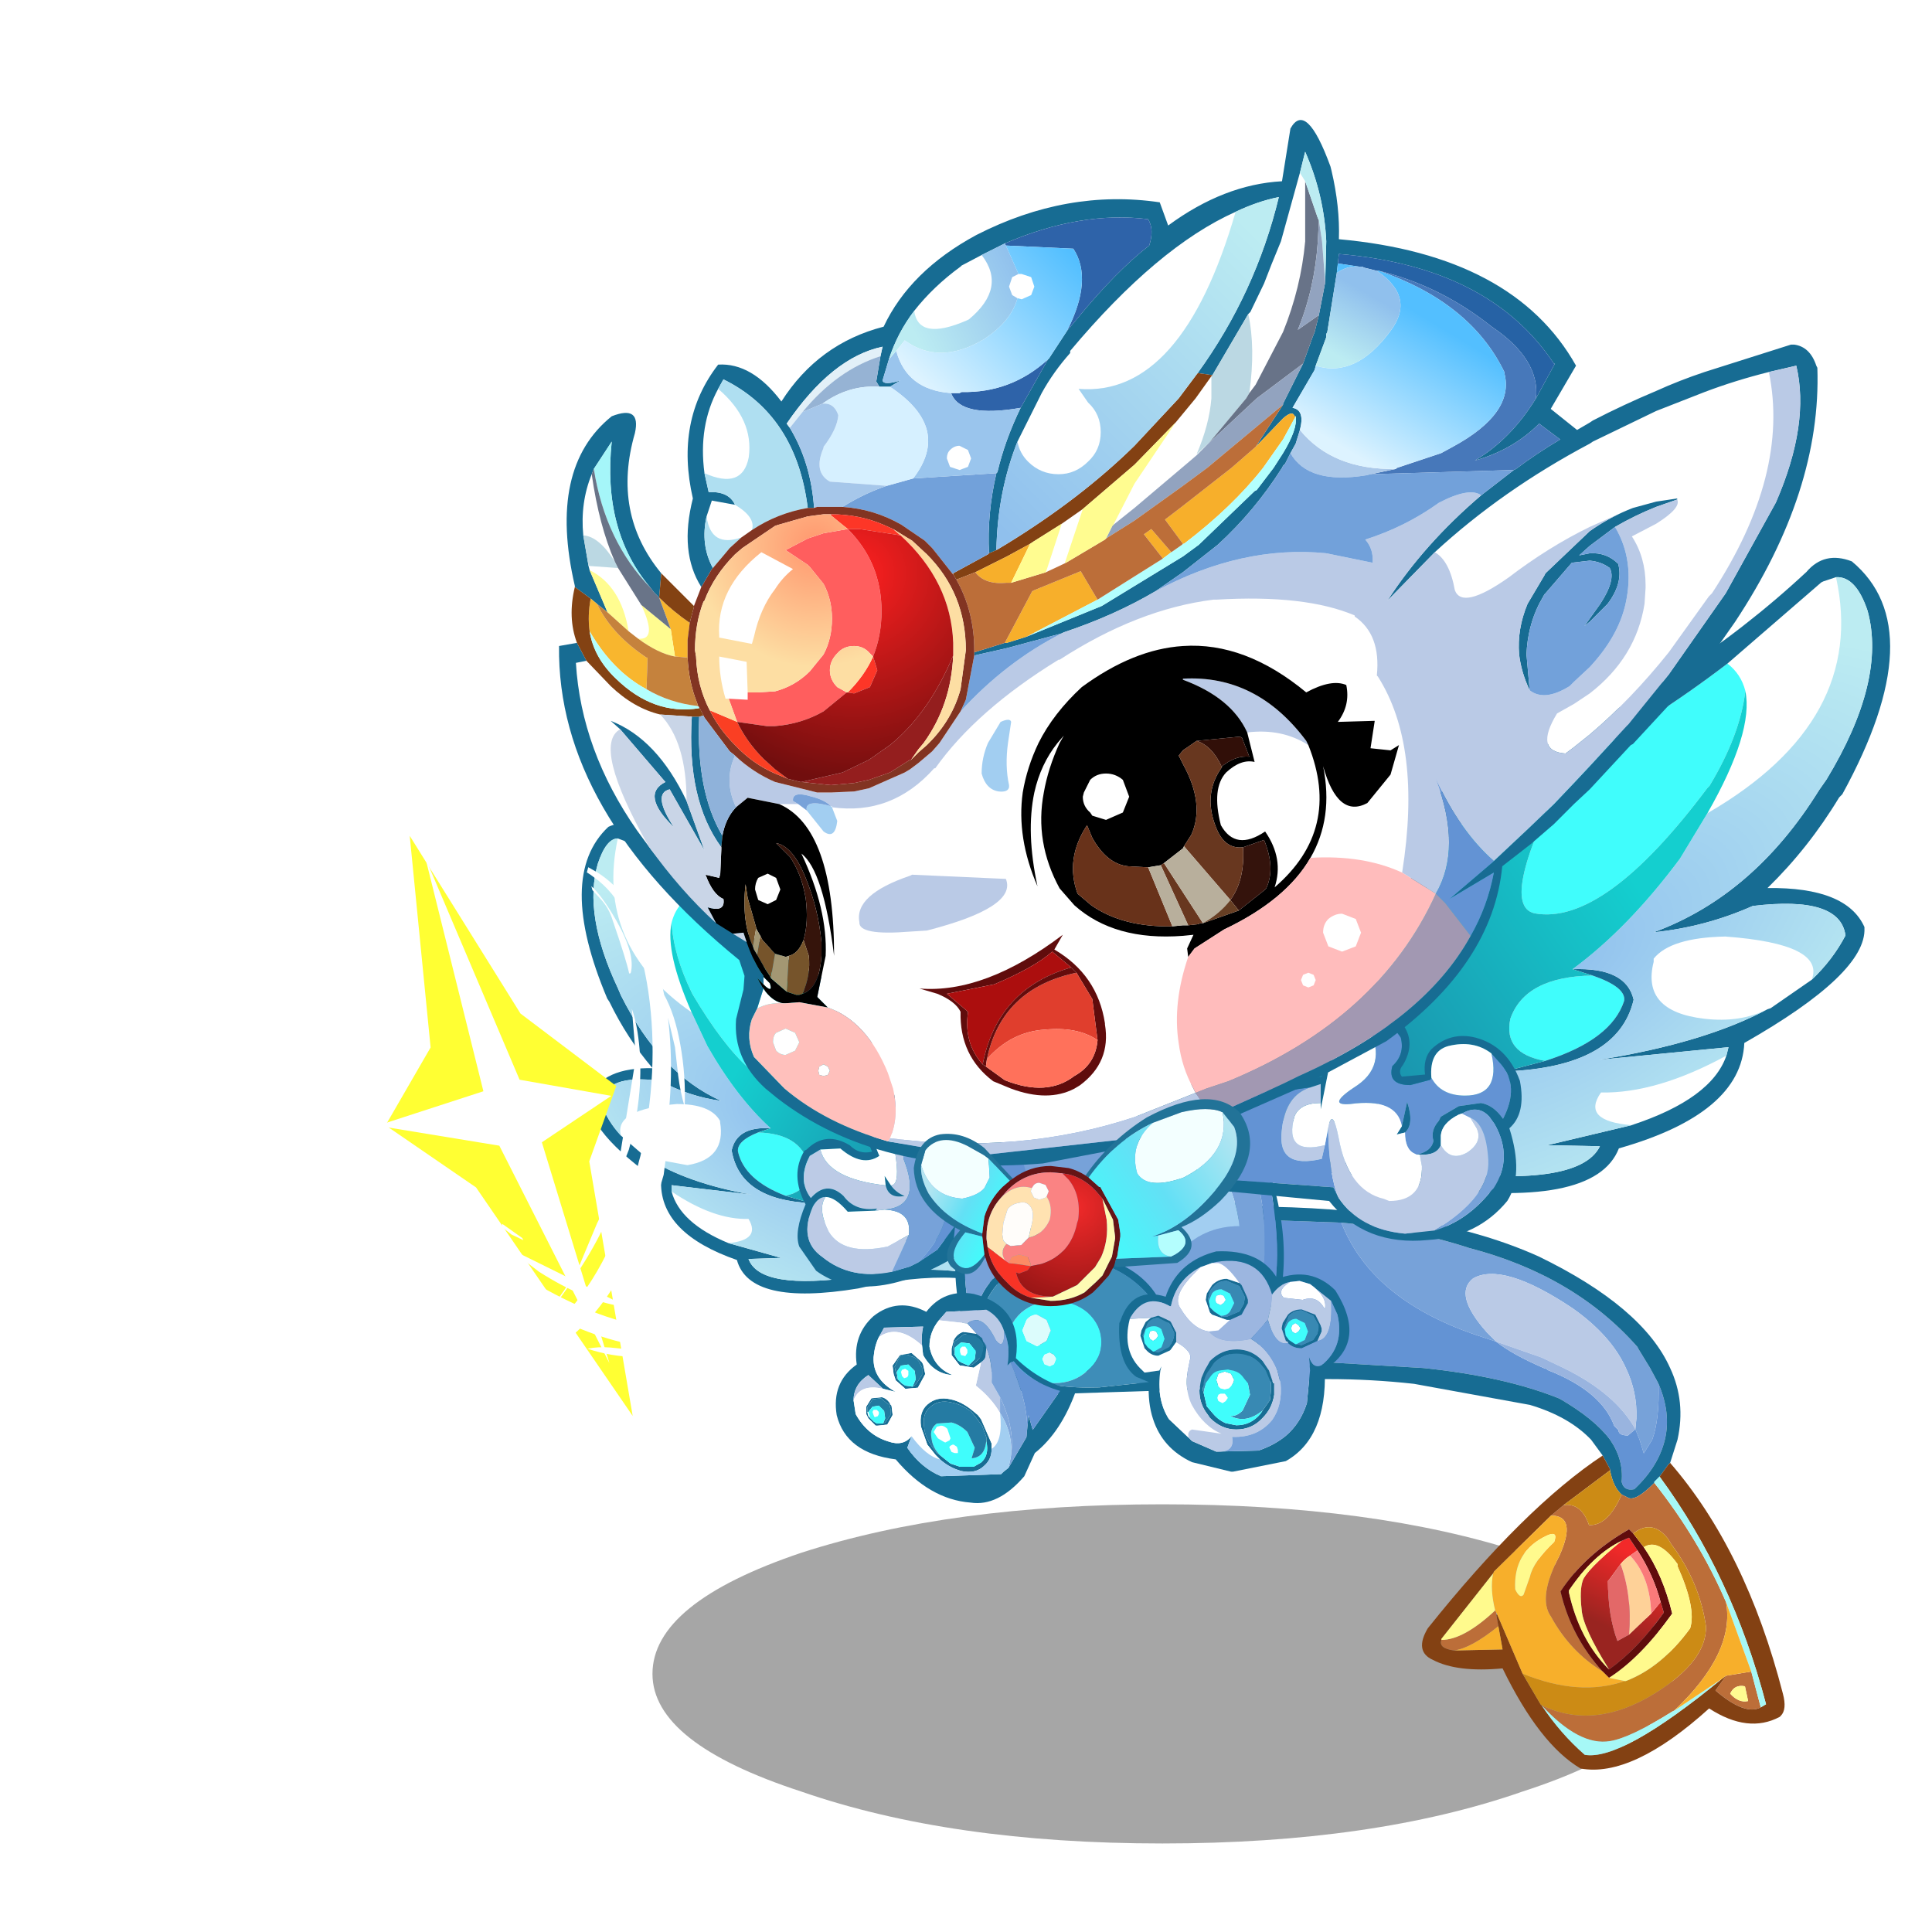 <svg xmlns:ffdec="https://www.free-decompiler.com/flash" xmlns:xlink="http://www.w3.org/1999/xlink" ffdec:objectType="frame" height="90" width="90" xmlns="http://www.w3.org/2000/svg"><use ffdec:characterId="47" height="244.7" transform="translate(8.792 5.596) scale(.345)" width="234.35" xlink:href="#a"/><defs><use ffdec:characterId="2" height="22.45" width="21.85" xlink:href="#b" id="o"/><use ffdec:characterId="4" height="27.8" transform="translate(0 9.7)" width="35.8" xlink:href="#c" id="p"/><use ffdec:characterId="11" height="14.9" width="15.6" xlink:href="#d" id="q"/><use ffdec:characterId="13" height="10.45" width="10.9" xlink:href="#e" id="r"/><use ffdec:characterId="15" height="9.95" width="11.4" xlink:href="#f" id="s"/><use ffdec:characterId="17" height="30.35" width="35.85" xlink:href="#g" id="t"/><use ffdec:characterId="19" height="10.7" width="15.75" xlink:href="#h" id="u"/><use ffdec:characterId="21" height="9.1" width="11.5" xlink:href="#i" id="v"/><use ffdec:characterId="23" height="49.6" width="59.7" xlink:href="#j" id="w"/><use ffdec:characterId="29" height="9.8" width="15.95" xlink:href="#k" id="x"/><use ffdec:characterId="32" height="69.6" width="41.85" xlink:href="#l" id="R"/><use ffdec:characterId="34" height="25.25" width="99.65" xlink:href="#m" id="T"/><g id="a" transform="translate(-25.45 -16.2)"><use ffdec:characterId="1" height="9.8" transform="matrix(2.481 0 0 4.673 88.066 203.1)" width="55.5" xlink:href="#n"/><use ffdec:characterId="3" height="22.45" transform="translate(78.55 111.2) scale(2.846)" width="21.85" xlink:href="#o"/><use ffdec:characterId="10" height="41.15" transform="translate(139.1 132.19) scale(2.846)" width="42.4" xlink:href="#p"/><use ffdec:characterId="12" height="14.9" transform="translate(128.9 146.9) scale(2.846)" width="15.6" xlink:href="#q"/><use ffdec:characterId="14" height="10.45" transform="translate(151.1 168.95) scale(2.846)" width="10.9" xlink:href="#r"/><use ffdec:characterId="16" height="9.95" transform="translate(112.8 174.55) scale(2.846)" width="11.4" xlink:href="#s"/><use ffdec:characterId="18" height="30.35" transform="translate(153.1 75.35) scale(2.846)" width="35.85" xlink:href="#t"/><use ffdec:characterId="20" height="10.7" transform="translate(160.65 137.1) scale(2.846)" width="15.75" xlink:href="#u"/><use ffdec:characterId="22" height="9.1" transform="translate(107.6 147.8) scale(2.846)" width="11.5" xlink:href="#v"/><use ffdec:characterId="28" height="49.6" transform="translate(75.45 16.2) scale(2.846)" width="59.7" xlink:href="#w"/><use ffdec:characterId="30" height="9.8" transform="translate(123.35 148.45) scale(2.846)" width="15.95" xlink:href="#x"/><filter id="y"><feColorMatrix in="SourceGraphic" result="filterResult9" values="0 0 0 0 1.0,0 0 0 0 1.0,0 0 0 0 0.0,0 0 0 1 0"/><feConvolveMatrix divisor="529" in="filterResult9" kernelMatrix="1 1 1 1 1 1 1 1 1 1 1 1 1 1 1 1 1 1 1 1 1 1 1 1 1 1 1 1 1 1 1 1 1 1 1 1 1 1 1 1 1 1 1 1 1 1 1 1 1 1 1 1 1 1 1 1 1 1 1 1 1 1 1 1 1 1 1 1 1 1 1 1 1 1 1 1 1 1 1 1 1 1 1 1 1 1 1 1 1 1 1 1 1 1 1 1 1 1 1 1 1 1 1 1 1 1 1 1 1 1 1 1 1 1 1 1 1 1 1 1 1 1 1 1 1 1 1 1 1 1 1 1 1 1 1 1 1 1 1 1 1 1 1 1 1 1 1 1 1 1 1 1 1 1 1 1 1 1 1 1 1 1 1 1 1 1 1 1 1 1 1 1 1 1 1 1 1 1 1 1 1 1 1 1 1 1 1 1 1 1 1 1 1 1 1 1 1 1 1 1 1 1 1 1 1 1 1 1 1 1 1 1 1 1 1 1 1 1 1 1 1 1 1 1 1 1 1 1 1 1 1 1 1 1 1 1 1 1 1 1 1 1 1 1 1 1 1 1 1 1 1 1 1 1 1 1 1 1 1 1 1 1 1 1 1 1 1 1 1 1 1 1 1 1 1 1 1 1 1 1 1 1 1 1 1 1 1 1 1 1 1 1 1 1 1 1 1 1 1 1 1 1 1 1 1 1 1 1 1 1 1 1 1 1 1 1 1 1 1 1 1 1 1 1 1 1 1 1 1 1 1 1 1 1 1 1 1 1 1 1 1 1 1 1 1 1 1 1 1 1 1 1 1 1 1 1 1 1 1 1 1 1 1 1 1 1 1 1 1 1 1 1 1 1 1 1 1 1 1 1 1 1 1 1 1 1 1 1 1 1 1 1 1 1 1 1 1 1 1 1 1 1 1 1 1 1 1 1 1 1 1 1 1 1 1 1 1 1 1 1 1 1 1 1 1 1 1 1 1 1 1 1 1 1 1 1 1 1 1 1 1 1 1 1 1 1 1 1 1 1 1 1 1 1 1 1 1 1 1 1 1 1 1 1 1 1 1 1 1 1 1 1 1 1 1 1 1 1 1 1 1 1 1 1 1 1 1 1 1 1 1 1 1 1 1 1 1 1 1 1 1 1 1 1 1 1 1 1 1 1 1 1 1 1 1 1 1 1 1 1 1 1 1 1 1 1 1 1 1" order="23 23" result="filterResult10"/><feConvolveMatrix divisor="529" in="filterResult10" kernelMatrix="1 1 1 1 1 1 1 1 1 1 1 1 1 1 1 1 1 1 1 1 1 1 1 1 1 1 1 1 1 1 1 1 1 1 1 1 1 1 1 1 1 1 1 1 1 1 1 1 1 1 1 1 1 1 1 1 1 1 1 1 1 1 1 1 1 1 1 1 1 1 1 1 1 1 1 1 1 1 1 1 1 1 1 1 1 1 1 1 1 1 1 1 1 1 1 1 1 1 1 1 1 1 1 1 1 1 1 1 1 1 1 1 1 1 1 1 1 1 1 1 1 1 1 1 1 1 1 1 1 1 1 1 1 1 1 1 1 1 1 1 1 1 1 1 1 1 1 1 1 1 1 1 1 1 1 1 1 1 1 1 1 1 1 1 1 1 1 1 1 1 1 1 1 1 1 1 1 1 1 1 1 1 1 1 1 1 1 1 1 1 1 1 1 1 1 1 1 1 1 1 1 1 1 1 1 1 1 1 1 1 1 1 1 1 1 1 1 1 1 1 1 1 1 1 1 1 1 1 1 1 1 1 1 1 1 1 1 1 1 1 1 1 1 1 1 1 1 1 1 1 1 1 1 1 1 1 1 1 1 1 1 1 1 1 1 1 1 1 1 1 1 1 1 1 1 1 1 1 1 1 1 1 1 1 1 1 1 1 1 1 1 1 1 1 1 1 1 1 1 1 1 1 1 1 1 1 1 1 1 1 1 1 1 1 1 1 1 1 1 1 1 1 1 1 1 1 1 1 1 1 1 1 1 1 1 1 1 1 1 1 1 1 1 1 1 1 1 1 1 1 1 1 1 1 1 1 1 1 1 1 1 1 1 1 1 1 1 1 1 1 1 1 1 1 1 1 1 1 1 1 1 1 1 1 1 1 1 1 1 1 1 1 1 1 1 1 1 1 1 1 1 1 1 1 1 1 1 1 1 1 1 1 1 1 1 1 1 1 1 1 1 1 1 1 1 1 1 1 1 1 1 1 1 1 1 1 1 1 1 1 1 1 1 1 1 1 1 1 1 1 1 1 1 1 1 1 1 1 1 1 1 1 1 1 1 1 1 1 1 1 1 1 1 1 1 1 1 1 1 1 1 1 1 1 1 1 1 1 1 1 1 1 1 1 1 1 1 1 1 1 1 1 1 1 1 1 1 1 1 1 1 1 1 1 1 1 1 1 1 1 1 1 1 1 1 1 1 1 1" order="23 23" result="filterResult11"/><feConvolveMatrix divisor="529" in="filterResult11" kernelMatrix="1 1 1 1 1 1 1 1 1 1 1 1 1 1 1 1 1 1 1 1 1 1 1 1 1 1 1 1 1 1 1 1 1 1 1 1 1 1 1 1 1 1 1 1 1 1 1 1 1 1 1 1 1 1 1 1 1 1 1 1 1 1 1 1 1 1 1 1 1 1 1 1 1 1 1 1 1 1 1 1 1 1 1 1 1 1 1 1 1 1 1 1 1 1 1 1 1 1 1 1 1 1 1 1 1 1 1 1 1 1 1 1 1 1 1 1 1 1 1 1 1 1 1 1 1 1 1 1 1 1 1 1 1 1 1 1 1 1 1 1 1 1 1 1 1 1 1 1 1 1 1 1 1 1 1 1 1 1 1 1 1 1 1 1 1 1 1 1 1 1 1 1 1 1 1 1 1 1 1 1 1 1 1 1 1 1 1 1 1 1 1 1 1 1 1 1 1 1 1 1 1 1 1 1 1 1 1 1 1 1 1 1 1 1 1 1 1 1 1 1 1 1 1 1 1 1 1 1 1 1 1 1 1 1 1 1 1 1 1 1 1 1 1 1 1 1 1 1 1 1 1 1 1 1 1 1 1 1 1 1 1 1 1 1 1 1 1 1 1 1 1 1 1 1 1 1 1 1 1 1 1 1 1 1 1 1 1 1 1 1 1 1 1 1 1 1 1 1 1 1 1 1 1 1 1 1 1 1 1 1 1 1 1 1 1 1 1 1 1 1 1 1 1 1 1 1 1 1 1 1 1 1 1 1 1 1 1 1 1 1 1 1 1 1 1 1 1 1 1 1 1 1 1 1 1 1 1 1 1 1 1 1 1 1 1 1 1 1 1 1 1 1 1 1 1 1 1 1 1 1 1 1 1 1 1 1 1 1 1 1 1 1 1 1 1 1 1 1 1 1 1 1 1 1 1 1 1 1 1 1 1 1 1 1 1 1 1 1 1 1 1 1 1 1 1 1 1 1 1 1 1 1 1 1 1 1 1 1 1 1 1 1 1 1 1 1 1 1 1 1 1 1 1 1 1 1 1 1 1 1 1 1 1 1 1 1 1 1 1 1 1 1 1 1 1 1 1 1 1 1 1 1 1 1 1 1 1 1 1 1 1 1 1 1 1 1 1 1 1 1 1 1 1 1 1 1 1 1 1 1 1 1 1 1 1 1 1 1 1 1 1 1 1 1 1 1 1 1 1" order="23 23" result="filterResult12"/><feComposite in="SourceGraphic" in2="filterResult12" result="filterResult13"/></filter><use ffdec:characterId="46" filter="url(#y)" height="128.25" transform="matrix(.324 -.387 .432 .533 25.46 148.101)" width="142.1" xlink:href="#z"/></g><g id="b" fill-rule="evenodd"><path d="M4.8 3.7 2.15.9 2.1.85 1.7.7Q.6 5.75 5.2 8.95 3.95 6.1 4.25 4.7q.15-.6.55-1M1.85 14.8l1.15 1 .1.05 1.9.35q1.85-.3 1.55-2.05v-.05q-.45-.8-2.05-.8-3 .25-2.65 1.5m2.4 2.65q.4 1.5 2.7 2.45 1.55-.15.95-1.15-1.65.05-3.65-1.3" fill="#fff"/><path d="M9.35 7.25Q7 5.75 4.8 3.7q-.4.4-.55 1 .1 1.55.95 3.3l.05.1q2.85 4.8 4.95 4.4 1.1-.3-.85-5.25m-1 7.4q-1 .4-.95.9.3 1.35 2.25 2.1 1.25-.25 1.1-1.5-.4-1.45-2.4-1.5" fill="#40fdfc"/><path d="m21.75 19.5.1-.55q-7.05-1.2-8.3-9.7-.1-1.15-.95-1.4l-.9-.4q-2.9-1.4-5.3-3.3Q4.3 2.5 2.6.5 2.1-.25 1.25.15-1.25 2.5 1.2 8.3l.1.15q.85 1.75 2.05 3.15-2.35-.05-3 1.35V13q-.15 1.6 3.4 4.05 0 2.4 3.6 3.65.6 2.2 5.75 1.35 5.15-1.2 8 .4v-.15q-.55-.35-1.3-.6l-.1-.05q-2.7-.9-6.7-.15-4.55.65-5.1-.85l1.55-.05-2.5-.7q-2.3-.95-2.7-2.45v-.3l3.8.45q-3.1-.55-4.95-1.75L3 15.8l-1.15-1q-.65-.7-.95-1.55.2-1.4 2.8-1.05 1.4.75 2.9.95-2.9-1.3-4.75-5L1.7 7.8Q.05 4.3.75 1.9 1.15.7 1.7.7l.4.15.05.05L4.8 3.7Q7 5.75 9.35 7.25l.5.3q2.95 1.4 3.35 3l.3 1.35q.15.7 1.45 3.4 1.4 2.7 6.8 4.2m-12.8-5.05q-1.6-.1-1.85 1.05.4 2.35 3.75 2.5l-1.2-.35q-1.95-.75-2.25-2.1-.05-.5.95-.9l.6-.2" fill="#176c93"/><path d="M1.7.7Q1.15.7.75 1.9q-.7 2.4.95 5.9l.15.35q1.85 3.7 4.75 5-1.5-.2-2.9-.95-2.6-.35-2.8 1.05.3.85.95 1.55-.35-1.25 2.65-1.5 1.6 0 2.05.8v.05Q6.85 15.9 5 16.2l-1.9-.35q1.85 1.2 4.95 1.75l-3.8-.45v.3q2 1.35 3.65 1.3.6 1-.95 1.15l2.5.7-1.55.05q.55 1.5 5.1.85 4-.75 6.7.15 1.9-2.3-2.45-1.9-4.2.3-2.4-.8v-.05q-5.1.35-4-.85V18q-3.35-.15-3.75-2.5.25-1.15 1.85-1.05-1.6-1.45-3-3.9l-.75-1.6Q.6 5.75 1.7.7" fill="url(#A)"/><path d="M21.75 19.5q-5.4-1.5-6.8-4.2-1.3-2.7-1.45-3.4l-.3-1.35q-.4-1.6-3.35-3l-.5-.3q1.95 4.95.85 5.25-2.1.4-4.95-4.4L5.2 8q-.85-1.75-.95-3.3-.3 1.4.95 4.25l.75 1.6q1.4 2.45 3 3.9l-.6.2q2 .05 2.4 1.5.15 1.25-1.1 1.5l1.2.35v.05q-1.1 1.2 4 .85v.05q-1.8 1.1 2.4.8 4.35-.4 2.45 1.9l.1.05q.75.25 1.3.6l.65-2.75v-.05" fill="url(#B)"/></g><g id="c" fill-rule="evenodd"><path d="m28.7 11.65.05-.5q.05-1.25-.5-2.4-.7-1.55-2.55-2.85-3.3-2.2-4.7-1.4-.95.75.65 2.55l.45.45-1.05-.35q-4.9-1.7-6.3-5.3 3.3.3 6.05 1.2 5 1.3 8 4.7l.05.1.55.9.35.65.05.1q.05 1.7-.3 2.65l-.4.65-.2-.65-.2-.5" fill="#77a2d9"/><path d="m28.7 11.65.2.5.2.65.4-.65q.35-.95.3-2.65.6 1.4.3 2.65t-1.4 2.3l-.05.05q-.5.1-.6-.35.1-1.05-.55-2-.75-1-2.4-1.95-2.6-1.05-6.45-1.45l-4.2-.25h-.1Q2.95 9.9.25 6.35 2.15 1.45 5.9.2h.05Q7.4 1.75 10.4 1.7l4.25.15h.1q1.4 3.6 6.3 5.3l1.05.35q.75.6 2.25 1.25l.15.05.05.05q2.55 1 3.15 2.65l.2.2q0 .25.45.25l.35-.3" fill="#6393d4"/><path d="m22.1 7.5-.45-.45q-1.6-1.8-.65-2.55 1.4-.8 4.7 1.4 1.85 1.3 2.55 2.85.55 1.15.5 2.4l-.05.5q-.95-1.7-3.4-2.9l-1.05-.5-2.15-.75" fill="#bacae6"/><path d="m22.1 7.5 2.15.75 1.05.5q2.45 1.2 3.4 2.9l-.35.3q-.45 0-.45-.25l-.2-.2q-.6-1.65-3.15-2.65l-.05-.05-.15-.05q-1.5-.65-2.25-1.25" fill="#99b4df"/><path d="m29.8 9.5-.05-.1-.35-.65-.55-.9-.05-.1q-3-3.4-8-4.7-2.75-.9-6.05-1.2h-.1L10.4 1.7q-3 .05-4.45-1.5l.8-.2q1.1.8 4.7 1.1 7.75.15 12.65 2.35 4.95 2.4 6.25 5.3.75 1.6.35 3.4l-.35 1.1-.1.1-.4.55-.25.25v.05q-.9.9-1.25.7l-.3-.15q-.4-.35-.55-1.15v-.05l-.35-.65-.55-.75q-1.05-1.1-2.9-1.65l-5.5-1q-4.05-.45-8.2 0-7.8.6-10-2.4l.25-.75q2.7 3.55 14.1 2.15h.1l4.2.25q3.85.4 6.45 1.45 1.65.95 2.4 1.95.65.95.55 2 .1.45.6.35l.05-.05q1.1-1.05 1.4-2.3.3-1.25-.3-2.65" fill="#176c93"/><path d="m28.05 14.75.3.15q.35.2 1.25-.7 2.1 2.65 3.4 5.65.45 2.4-2.45 5.15l-.1.05q-2 1.25-2.95 1.4-1.45.25-3.25-1.7 2.5 1.2 5.35-.55 2.5-1.55 2.45-3.2-.3-2.1-1.65-3.9l-.15-.25q-.75-.95-1.65-.25l-.2-.2q-2.1 1.2-3.25 2.95.5 2.15 2 3.8-1.55-.95-2.45-2.6-.65-.9.4-2.9.85-1.9-.4-1.9l.6-.5q.85-.1 1.2.95.9.05 1.55-1.45m-5.95 5.6v.1l.1.55q-1.3 1.05-2.1 1.15-.75-.1-.6-.5 1.05 0 2.55-1.4l.05.1m12.55 4.5q-.75.4-2.15-.8l.5-.7 1.2-.2.45 1.7m-1.45-.65q.4.45.85.35l-.15-.7q-.5-.1-.7.35" fill="#bc6e39"/><path d="m27.15 12.9.35.65v.05l-2.2 1.65-.6.5L22 18.4l-.05.1-2.45 3.1v.05q-.15.4.6.5l2.3-.05-.2-1.1-.1-.55h.05l1.2 2.8.85 1.45.05.05q.9 1.35 2.05 2.35 1.75.3 6.5-3.6l.2-.15-.5.7q1.4 1.2 2.15.8l.25-.15q-1.6-6.1-5.05-10.8l.4-.55.1-.1q3.6 4.15 5.35 10.95.2.75-.1 1.05l-.05.05q-1.5.8-3.35-.4-3.65 3.3-6.1 2.85-1.95-1.15-3.7-4.75-2.15.2-3.3-.4-.9-.4-.25-1.5 4.6-5.75 8.3-8.2" fill="#834113"/><path d="M29.6 14.2v-.05l.25-.25q3.45 4.7 5.05 10.8l-.25.15-.45-1.7-1.2-3.3q-1.3-3-3.4-5.65m3.2 9.3q-4.75 3.9-6.5 3.6-1.15-1-2.05-2.35 1.8 1.95 3.25 1.7.95-.15 2.95-1.4l.1-.05 2.25-1.5" fill="#a6f8f6"/><path d="m28.8 17.4-.35.25q-.25.15-.45.4l-.55.75-.05.05q0 1.65.45 2.85l.55-.3 1.05-1 .45-.55.15.5q-1.25 1.75-2.6 2.7-1.25-2-1.3-2.85-.1-.9.05-1.35.15-.5 1.85-1.9l.35-.15.4.6" fill="url(#C)"/><path d="m28.6 16.6.5.65q.9 1.3 1.35 3.15-1.5 2.1-3 3.05l-.3-.3q-1.5-1.65-2-3.8 1.15-1.75 3.25-2.95l.2.2m.2.8-.4-.6-.35.15q-1.35.65-2.5 2.35v.1q.5 2.25 1.9 3.65 1.35-.95 2.6-2.7l-.15-.5q-.35-1.3-1.1-2.45" fill="#600c0c"/><path d="m29.45 20.4-1.05 1q.15-1.85-.4-3.35.2-.25.45-.4.95 1 1 2.75" fill="#fed198"/><path d="m28.45 17.65.35-.25q.75 1.15 1.1 2.45l-.45.55q-.05-1.75-1-2.75" fill="#fa7a7a"/><path d="M27.5 13.6q.15.8.55 1.15-.65 1.5-1.55 1.45-.35-1.05-1.2-.95l2.2-1.65m1.6 3.65-.5-.65q.9-.7 1.65.25l.15.25q1.35 1.8 1.65 3.9.05 1.65-2.45 3.2-2.85 1.75-5.35.55l-.05-.05-.85-1.45q2.7 1.1 4.85.35h.05q1.7-.65 3.05-2.5.3-.95-.6-2.95v-.1q-.9-1.25-1.6-.8" fill="#cc8b15"/><path d="m27.15 23.15.3.3.75.15q-2.15.75-4.85-.35l-1.2-2.8-.05-.1-.05-.1q-.25-1-.1-1.75l.05-.1 2.7-2.65q1.25 0 .4 1.9-1.05 2-.4 2.9.9 1.65 2.45 2.6M24.5 16.7q-1.6.75-1.5 2.55l.05.1q.2.35.35.15l.3-.85q.15-.7 1.15-1.65.2-.55-.35-.3M22.2 21l.2 1.1-2.3.05q.8-.1 2.1-1.15M33 23.35l-.2.15-2.25 1.5q2.9-2.75 2.45-5.15l1.2 3.3-1.2.2" fill="#f7af2b"/><path d="M27.45 23.45q1.5-.95 3-3.05-.45-1.85-1.35-3.15.7-.45 1.6.8v.1q.9 2 .6 2.95-1.35 1.85-3.05 2.5h-.05l-.75-.15m.6-6.5q-1.7 1.4-1.85 1.9-.15.45-.05 1.35.05.85 1.3 2.85-1.4-1.4-1.9-3.65v-.1q1.15-1.7 2.5-2.35m-3.55-.25q.55-.25.35.3-1 .95-1.15 1.65l-.3.85q-.15.2-.35-.15l-.05-.1q-.1-1.8 1.5-2.55m-5 4.95v-.05l2.45-3.1q-.15.75.1 1.75-1.5 1.4-2.55 1.4" fill="#fffa8d"/><path d="m28.4 21.4-.55.3q-.45-1.2-.45-2.85l.05-.05.55-.75q.55 1.5.4 3.35" fill="#e36868"/><path d="M33.2 24.2q.2-.45.7-.35l.15.7q-.45.1-.85-.35" fill="#fffc90"/></g><g id="d" fill-rule="evenodd"><path d="M14.7 3.35q1.65 4.35.3 8.15l-.15.15q-1.15 1.7-3.45 2.65l-7.85.25Q1 13.55.3 10.95v-.15q-.7-2.65.3-7.45l.05-.05q.4-1.3.85-1.9Q5.05.2 9 0l3.15.25h-.3Q7 .05 1.65 1.8.75 3.35.6 5.95q-.35 2.65.15 5l.15.5Q1 8.3 4.8 7.7q5.45.25 5.45 4.8l-.1 1.3q2.85-.65 4.45-2.5l.05-.05q1.25-2.7.05-7.9M4.3 8.05q-2.9.6-3.25 3.7 1.3 2.6 5.8 2.45l2.8-.3q.55-1.8-.25-3.8-1.7-2.25-5.1-2.05" fill="#176c93"/><path d="M10.25 12.5q0-4.55-5.45-4.8Q1 8.3.9 11.45l-.15-.5q-.5-2.35-.15-5 .15-2.6 1.05-4.15Q7 .05 11.85.25q2.9 2.8 2.85 7.1v.5q-.1 3.55-4.45 4.65m1.95-9.25v.05q-2.25.85-3.1 2.35l1.5 2.2q1.15-1.3 2.9-1.3-.2-1.85-1.3-3.3" fill="#77a2d9"/><path d="m3.2 11.5.2.5.5.25.45-.25.2-.5-.2-.5-.45-.25q-.3 0-.5.25l-.2.5m-.05-.85q.65-.55 1.55-.55.95 0 1.6.55.65.6.65 1.4 0 .8-.65 1.35-.65.6-1.6.6-.9 0-1.55-.6-.65-.55-.65-1.35t.65-1.4m1.55 2-.2-.1-.25.1-.1.2.1.25.25.1.2-.1.1-.25-.1-.2" fill="#40fdfc"/><path d="m3.2 11.5.2-.5q.2-.25.5-.25l.45.25.2.5-.2.5-.45.25-.5-.25-.2-.5m1.5 1.15.1.2-.1.25-.2.1-.25-.1-.1-.25.1-.2.25-.1.2.1" fill="#dcfcfc"/><path d="M3.15 10.65q-.65.6-.65 1.4 0 .8.65 1.35.65.6 1.55.6.95 0 1.6-.6.65-.55.65-1.35t-.65-1.4q-.65-.55-1.6-.55-.9 0-1.55.55m1.15-2.6q3.4-.2 5.1 2.05.8 2 .25 3.8l-2.8.3q-4.5.15-5.8-2.45.35-3.1 3.25-3.7" fill="#3e8db8"/><path d="m12.15.25.5.05q1.2 1.25 2 3l.05.05q1.2 5.2-.05 7.9l-.05.05q-1.6 1.85-4.45 2.5l.1-1.3q4.35-1.1 4.45-4.65v-.5q.05-4.3-2.85-7.1h.3" fill="#6393d4"/><path d="M12.2 3.25q1.1 1.45 1.3 3.3-1.75 0-2.9 1.3l-1.5-2.2q.85-1.5 3.1-2.35v-.05" fill="#a2cef1"/></g><g id="e" fill-rule="evenodd"><path d="M5.7 1.5q-.6-.85-1-.95h-.3L4.6.5Q6.7.15 7.25 2.05l-.05.5-.15.7-.8.9L6 4.2q-1.25.2-1.75-.4l.45-.05.55-.5L5.8 3l.3-.55V2.3l-.05-.15-.25-.55-.1-.1" fill="#9cb6e0"/><path d="m5.7 1.5.1.1.25.55.05.15v.15L5.8 3l-.55.25H5.1L4.4 3l-.1-.1-.2-.6.05-.3.25-.4q.3-.3.7-.3l.6.2m1.55.55Q6.7.15 4.6.5l-.2.05-.55.2q-1.15.6-1.4 1.85H2.4q-1.15-.65-1.85.5l-.05.1q-.4 1.55.6 2.45l.1.1.7-.1.1-.2-.05.2q-.2 1.35.4 2.3L2.4 8l.9.85.15.15 1.15.5 2-.05q.75-.25 1.3-.7.7-.6 1-1.55l.15-1.55L9 5q.2.6.6.4 1.1-.9.75-2.4l-.3-.65-1-.8-.5-.15-.45.05q-.5.1-.85.6m-5-.05Q2.85.45 4.6 0q2.1-.1 2.9 1.3 1.6-.6 2.75.55 1.55 2.45-.5 3.75v.05q.1 3.2-1.85 4.3l-2.5.5h-.1L3.45 10q-1.4-.65-1.85-2.05-.25-.75-.2-1.75l-.6-.25Q-.1 5.3 0 3.4l.05-.1Q.6 1.65 2.2 2.15L2.25 2M1.5 3.15l.35-.1.55.25.05.05.25.5v.45l-.25.35-.05.05-.55.25q-.35 0-.6-.3L1.2 4.6 1 4l.05-.25.2-.4.25-.2m.15 1.6.2.05.5-.25.05-.05.15-.3.05-.2v-.15l-.2-.4-.05-.05-.5-.25q-.3 0-.5.25l-.2.5-.05.1.05.05.05.3.15.2.25.2h.05m3.2-1.7v.05h.25l.6-.25.2-.35.05-.25v-.1l-.25-.5-.6-.25q-.4 0-.6.25-.25.2-.25.5l-.05.1.05.1.05.3.2.2.3.2.05.05v-.05M8.4 4.4l.25.05.55-.25.2-.3.05-.25V3.5l-.25-.45-.55-.25q-.35 0-.6.25l-.2.5v.15l.05.3.15.2.3.2h.05M8 4.3l-.1-.05-.2-.6.05-.25L8 3q.25-.25.65-.25L9.3 3l.25.5.05.15v.15l-.2.45-.1.05-.65.3q-.4 0-.65-.25V4.3m-.65 1.95v.55q-.1.65-.55 1.1-.5.55-1.25.55-.7 0-1.25-.55l-.1-.15q-.4-.5-.4-1.15l.05-.35L3.9 6l.15-.35.25-.45q.55-.55 1.25-.55.75 0 1.25.55l.3.45.2.6h.05m-.55 1.3.35-.5.05-.5v-.3l-.25-.6-.25-.3q-.45-.5-1.15-.5-.65 0-1.1.5l-.2.3q-.2.25-.25.6v.1l-.05.2.05.15.15.65.3.35q.25.3.6.45l.5.1q.7 0 1.15-.55l.1-.15" fill="#176c93"/><path d="M4.4.55h.3q.4.1 1 .95l-.6-.2q-.4 0-.7.3l-.25.4-.05.3.2.6.1.1.7.25h.15l-.55.5-.45.05Q3.5 3.7 2.9 2.7q-.4-.55.55-1.55l.4-.4.55-.2M2.7 4.3q.8.45.65.85l-.1.5q-.15.85.15 1.55l.05.1q.55 1 1.4 1.35l-1.4-.2q-.25.1-.15.4L2.4 8l-.05-.05q-.6-.95-.4-2.3l.05-.2-.1.2-.7.1-.1-.1q-1-.9-.6-2.45l1-.05-.25.2-.2.4L1 4l.2.6.05.05q.25.3.6.3l.55-.25.05-.05.25-.35m-1.1-.55.15.05.1.2-.1.15-.15.1-.15-.1L1.4 4l.05-.2.15-.05M4.95 2.1l.1.2-.1.15-.15.1-.2-.1-.05-.15.05-.2.2-.05.15.05m4.1-.55q.85.6.7 1.2-.35-.7-1.05-.45l-.9-.1q-.35-.35.3-.75l.45-.05.5.15m-.7 1.85.15.1.1.15-.1.15-.15.1-.15-.1-.05-.15.05-.15.15-.1M5.3 5.8l.15.3-.05.15-.1.15-.1.1-.2.05-.2-.05-.1-.1-.05-.15-.05-.15.1-.3.3-.1.3.1m-.5.95H5l.05.05.1.15-.1.15-.15.1-.2-.1-.05-.15.05-.15.1-.05" fill="#fff"/><path d="M4.25 3.8q.5.6 1.75.4l.25-.05q.85.5 1.25 1.5l.15.6q.1 1.05-.4 1.75-.7.85-1.9.8.15.75-.75.7L3.45 9l-.15-.15q-.1-.3.15-.4l1.4.2Q4 8.3 3.45 7.3l-.05-.1q-.3-.7-.15-1.55l.1-.5q.15-.4-.65-.85v-.45l-.25-.5-.05-.05-.55-.25-.35.1-1 .05.05-.1q.7-1.15 1.85-.5h.05Q2.7 1.35 3.85.75l-.4.4q-.95 1-.55 1.55.6 1 1.35 1.1m3.1 2.45H7.3l-.2-.6-.3-.45q-.5-.55-1.25-.55-.7 0-1.25.55l-.25.45L3.9 6l-.05.25-.05.35q0 .65.4 1.15l.1.15q.55.55 1.25.55.75 0 1.25-.55.45-.45.55-1.1v-.55" fill="#bacae6"/><path d="M1.15 4.05 1.1 4l.05-.1.2-.5q.2-.25.5-.25l.5.25.05.05.2.4V4l-.05.2-.15.3-.05.05-.5.25-.2-.05.35-.2.15-.4L2 3.7q-.15-.15-.35-.15-.25 0-.4.15l-.1.35m3.1-1.7-.05-.1.05-.1q0-.3.25-.5.2-.25.6-.25l.6.25.25.5v.1l-.05.25-.2.35-.6.25h-.25v-.05q.25 0 .4-.2l.2-.4-.2-.45-.4-.2q-.3 0-.45.2l-.15.35m3.6 1.35v-.15l.2-.5q.25-.25.6-.25l.55.25.25.45v.15l-.05.25-.2.3-.55.25-.25-.05.4-.2.15-.4-.15-.4-.4-.2q-.25 0-.4.2l-.15.3M6.8 7.55q-.8.65-1.55.25.3.05.6-.25l.35-.75-.1-.55L5.9 6q-.2-.3-.55-.35l-.2-.05-.4.05q-.25.05-.4.25l-.25.35-.1.45-.05-.15.05-.2v-.1q.05-.35.25-.6l.2-.3q.45-.5 1.1-.5.7 0 1.15.5l.25.3.25.6v.3l-.05.5-.35.5" fill="#3889b3"/><path d="m1.15 4.05.1-.35q.15-.15.4-.15.2 0 .35.15l.15.45-.15.4-.35.2H1.6l-.25-.2-.15-.2-.05-.3m.45-.3-.15.05-.05.2.05.15.15.1.15-.1.1-.15-.1-.2-.15-.05m3.2-.7-.3-.2-.2-.2-.05-.3L4.4 2q.15-.2.45-.2l.4.2.2.45-.2.4q-.15.2-.4.2H4.8m.15-.95-.15-.05-.2.05-.05.2.05.15.2.1.15-.1.1-.15-.1-.2m2.9 1.6L8 3.4q.15-.2.4-.2l.4.2.15.4-.15.4-.4.2h-.05l-.3-.2L7.9 4l-.05-.3m.5-.3-.15.1-.05.15.05.15.15.1.15-.1.1-.15-.1-.15-.15-.1M4 6.7l.1-.45.25-.35q.15-.2.4-.25l.4-.05.2.05q.35.05.55.35l.2.25.1.55-.35.75q-.3.3-.6.25.75.4 1.55-.25l-.1.15q-.45.55-1.15.55l-.5-.1Q4.7 8 4.45 7.7l-.3-.35L4 6.7m.8.05-.1.05-.05.15.05.15.2.1.15-.1.1-.15-.1-.15L5 6.75h-.2m.5-.95L5 5.7l-.3.1-.1.3.05.15.05.15.1.1.2.05.2-.05.1-.1.1-.15.05-.15-.15-.3" fill="#40fdfc"/><path d="m7.05 3.25.15-.7.05-.5q.35-.5.85-.6-.65.4-.3.75l.9.1q.7-.25 1.05.45.15-.6-.7-1.2l1 .8q.1 1.8-.65 1.9l.2-.45v-.15l-.05-.15L9.3 3l-.65-.25q-.4 0-.65.25l-.25.4-.05.25.2.6.1.05v.05q-.6.15-.95-1.1" fill="#b9cae6"/><path d="m6.25 4.15.8-.9Q7.4 4.5 8 4.35q.25.25.65.25l.65-.3.1-.05q.75-.1.65-1.9l.3.65q.35 1.5-.75 2.4-.4.2-.6-.4l.05.65L8.9 7.2q-.3.95-1 1.55-.55.45-1.3.7l-2 .05q.9.05.75-.7 1.2.05 1.9-.8.5-.7.4-1.75l-.15-.6q-.4-1-1.25-1.5" fill="#77a2d9"/></g><g id="f" fill-rule="evenodd"><path d="m3.6 2.85.4.35.1.1.05.1.1.45-.05.1-.3.55-.55.05H3.3l-.05-.05-.4-.35-.1-.3-.05-.4.35-.5.55-.1m.5-.35q-.05-.45.05-.9l-1.85.05-.25.45q-.2.4-.25.95Q1.75 4.1 2.85 4.7l-.6-.15-.7-.65q-.7.45-.7 1.2l.1.65q.55 1 1.55 1.3.7.25 1.1-.25l-.2.55Q4.05 8.3 5 8.7l2.85-.1.1-.1.25-.2.85-1.45.1-1.05.2.7 1.3-1.85q-1.4-.4-2.2-1.4l-.15.05-.15.15Q8.3 2.5 8 1.85q-.2-.7-.85-1.05l-1.9.1-.35.4q-.45.55-.45 1.25.2 1 1.1 1.35-.9-.05-1.4-.95L4.1 2.5m-.45 1.95.15-.1.3-.45v-.35l-.1-.2-.05-.1q-.15-.2-.4-.25-.25-.15-.5 0l-.25.5.1.5v.05l.05.05.2.2.15.1.35.05m3.05-2.5.25.2.05.15.05.05.05.15.05.1-.05.45-.05.1-.15.15-.35.25-.6-.1H5.9l-.05-.05-.35-.45v-.3l.1-.4q.15-.3.45-.4l.65.1m-.4 1.5.2-.05.4-.35.1-.35v-.2l-.05-.15-.3-.3-.55-.1-.45.35q-.1.2-.05.5v.1l.05.05.15.25.15.1.35.15M4.3.9Q5.15-.2 6.55.05q2.35.6 2 3.05Q9.8 4.3 11.4 4.65 10.7 6.6 9.45 7.6l-.5 1.1Q7.7 10.15 6.4 9.95 4.45 9.8 2.85 7.9.5 7.6.05 5.8-.2 4.25 1 3.4.8 2 1.8 1.1 2.95.2 4.3.9m3.1 6.5q0 .5-.35.8-.4.4-1.1.25L5.8 8.4q-.45-.15-.85-.5l-.2-.2-.4-.5-.3-.85q-.1-.7.3-1.05.45-.4 1.1-.25.5.1 1 .5l.3.25.15.2.5 1.15v.25m-2.45.3.5.4.45.15h.65l.35-.2q.4-.35.25-1v-.2l-.2-.55-.3-.4-.2-.25Q6 5.3 5.5 5.2q-.65-.15-1.05.25-.35.3-.25.95.05.5.45 1l.15.2.15.1m-2.7-1.5.1-.05.25-.35v-.3l-.05-.2-.1-.05-.3-.25-.4.05-.25.4v.2l.05.2.05.05.05.05.15.15.15.1h.3m-.8-.8L1.7 5l.5-.05q.2.05.35.25l.05.1.05.05.05.4v.05l-.25.45L2 6.3h-.1l-.35-.35-.1-.2V5.4" fill="#176c93"/><path d="m2.05 2.1.25-.45 1.85-.05q-.1.45-.05.9-1.15-1.05-2.05-.4m2.85-.8.35-.4 1.9-.1q.65.35.85 1.05 0 .9-.4.4-.65-1.35-1.35-.8L4.9 1.3M.85 5.1q0-.75.7-1.2l.7.65q-1.1-.25-1.4.55m6.3-2.5q.3.7.25 1.65l.4.7v.75Q7.4 5 6.65 4.4l.25-1.1.15-.15.05-.1.05-.45" fill="#bacae6"/><path d="m3.6 2.85-.55.1-.35.5.05.4.1.3.4.35.05.05h.05l.55-.05.3-.55.05-.1-.1-.45-.05-.1-.1-.1-.4-.35m.5-.35.05.45q.5.9 1.4.95-.9-.35-1.1-1.35 0-.7.45-1.25l1.35.15.45.5-.65-.1q-.3.1-.45.4l-.1.4v.3l.35.45.05.05h.05l.6.1.35-.25-.25 1.1Q7.4 5 7.8 5.7q.15 1.35-.4 1.7v-.25L6.9 6l-.15-.2-.3-.25q-.5-.4-1-.5-.65-.15-1.1.25-.4.35-.3 1.05l.3.85.4.5.2.2Q4.3 7.75 3.6 6.8q-.4.5-1.1.25-1-.3-1.55-1.3l-.1-.65q.3-.8 1.4-.55l.6.15q-1.1-.6-1.05-1.65.05-.55.25-.95.9-.65 2.05.4m2.05.05.1.15v.15l-.1.15-.2-.05-.05-.15v-.15l.1-.1h.15M4.8 6.35 5 6.3q.15 0 .3.15l.1.3.05.15-.05.1-.2.1-.1-.05-.25-.15-.2-.3.15-.25M3.3 3.6l.15.1v.2L3.4 4l-.15.05-.1-.1-.05-.2.05-.1.15-.05M1.95 5.55l.1.1v.1l-.05.1-.15.05-.05-.1-.05-.15.05-.1h.15m-.5-.15v.35l.1.2.35.35H2l.45-.05.25-.45v-.05l-.05-.4-.05-.05-.05-.1Q2.4 5 2.2 4.95L1.7 5l-.25.4M5.6 7.2l.15.1.05.15v.15h-.15l-.15-.05-.1-.2V7.3l.05-.05.1-.05h.05" fill="#fff"/><path d="m2.95 4.1-.05-.05V4l-.1-.5.25-.5q.25-.15.5 0 .25.05.4.25l.05.1.1.2v.35l-.3.45-.15.1.15-.35-.05-.4-.3-.3-.35.05-.2.3.05.35m3.35-.65.3-.3.05-.4-.3-.35-.4-.05-.3.25v.35L5.6 2.9v-.1q-.05-.3.05-.5l.45-.35.55.1.3.3.05.15v.2l-.1.35-.4.35-.2.05M2.25 6.2l.1-.25-.05-.35-.25-.25-.3.05-.2.25H1.5v-.2l.25-.4.4-.05.3.25.1.05.05.2v.3l-.25.35-.1.05" fill="#22799f"/><path d="M8 1.85q.3.65.15 1.6l.15-.15q.95 2.2.75 3.55L8.2 8.3l.1-.45q.25-1.35-.5-2.9l-.4-.7q.05-.95-.25-1.65v-.1L7 2.3l-.05-.15-.25-.2-.45-.5q.7-.55 1.35.8.4.5.4-.4" fill="#79a3d9"/><path d="m2.95 4.1-.05-.35.2-.3.35-.05.3.3.05.4-.15.35-.35-.05-.15-.1-.2-.2m3.2-1.55H6l-.1.1v.15l.05.15.2.05.1-.15V2.7l-.1-.15m-.5.4V2.6l.3-.25.4.05.3.35-.05.4-.3.3-.35-.15-.15-.1-.15-.25m1.5 3.9v.2q.15.65-.25 1l-.35.2H5.9l-.45-.15-.5-.4q-.35-.35-.4-.8-.1-.45.25-.7l.7-.05q.4.1.75.45l.35.75-.15.5q.7-.05.7-1m-5.2-1.3H1.8l-.05.1.05.15.05.1.15-.05.05-.1v-.1l-.1-.1M3.3 3.6l-.15.05-.05.1.05.2.1.1L3.4 4l.05-.1v-.2l-.15-.1m1.5 2.75-.15.25.2.3.25.15.1.05.2-.1.05-.1-.05-.15-.1-.3Q5.15 6.3 5 6.3l-.2.05m-3.25-.7.2-.25.3-.05.25.25.05.35-.1.25h-.3l-.15-.1-.15-.15-.1-.3M5.6 7.2h-.05l-.1.05-.05.05v.05l.1.2.15.05h.15v-.15l-.05-.15-.15-.1" fill="#40fdfc"/><path d="m8.3 3.3.15-.05q.8 1 2.2 1.4L9.35 6.5l-.2-.7-.1 1.05q.2-1.35-.75-3.55" fill="#6393d4"/><path d="M7.8 4.95q.75 1.55.5 2.9.15-1.15-.5-2.15v-.75" fill="#81a8dc"/><path d="m8.2 8.3-.25.2-.1.1L5 8.7q-.95-.4-1.6-1.35l.2-.55q.7.95 1.35 1.1.4.35.85.5l.15.05q.7.15 1.1-.25.35-.3.35-.8.55-.35.4-1.7.65 1 .5 2.15l-.1.45" fill="#a2cef1"/><path d="M7.15 6.85q0 .95-.7 1l.15-.5-.35-.75q-.35-.35-.75-.45l-.7.05q-.35.25-.25.7.05.45.4.8l-.15-.1-.15-.2q-.4-.5-.45-1-.1-.65.25-.95.4-.4 1.05-.25.5.1.95.45l.2.25.3.4.2.55" fill="#257ba3"/></g><g id="g" fill-rule="evenodd"><path d="M29 6.3q-.2-.8-.85-1.3l4.45-3.85.1-.05.6-.2q1.5 6.8-6.1 11.2 2.2-3.85 1.8-5.8M32.15 20l-1.95 1.35-.15.05q-1.3.65-3 .45-3-.35-2.4-2.7V19q.8-1 3.4-1.05 4.75.35 4.1 2.05m-4.05 3.6q-.7 2.05-4.5 3.3-2.4-.2-1.45-1.55 2.65.05 5.95-1.75" fill="#fff"/><path d="M28.15 5q.65.5.85 1.3-.25 2.1-1.7 4.5l-.1.1q-4.9 6.55-8.2 5.95-1.8-.4 1.65-7.05 3.9-2.05 7.5-4.8M19.5 23.85q-2-.35-1.65-2 .7-2 3.9-2.05 1.6.55 1.5 1.2-.6 1.85-3.75 2.85" fill="#40fdfc"/><path d="m33.3.9-.6.2-.1.05L28.15 5q-3.6 2.75-7.5 4.8l-.8.4q-4.75 1.85-5.5 4.05l-.6 1.8q-.2.95-2.55 4.6Q8.8 24.35.15 26.4L0 25.6Q11.25 24 13.95 12.45q.2-1.5 1.55-1.9l1.4-.55q4.7-1.9 8.7-4.45 3.4-2.2 6.3-4.9.85-1 2.15-.5 3.85 3.2-.45 11.05l-.15.15q-1.45 2.4-3.4 4.3 3.75-.05 4.6 1.85v.05q.1 2.15-5.7 5.45-.15 3.35-5.95 5-1.15 2.95-9.35 1.8-8.05-1.65-12.7.55l-.05-.2q1-.5 2.15-.8l.2-.05q4.35-1.25 10.65-.25 7.2.9 8.2-1.15l-2.5-.05 4-.95q3.8-1.25 4.5-3.3l.1-.4-6.15.6q5-.8 8-2.4l.15-.05L32.15 20q1-.95 1.6-2.1-.25-1.9-4.4-1.4-2.25 1-4.7 1.25Q29.4 16 32.5 11l.35-.5q2.85-4.7 1.95-8Q34.25.85 33.3.9M20.8 19.5q2.55-.1 2.9 1.45-.75 3.2-6.1 3.4l1.9-.5q3.15-1 3.75-2.85.1-.65-1.5-1.2l-.95-.3" fill="#176c93"/><path d="M27.2 12.1Q34.8 7.7 33.3.9q.95-.05 1.5 1.6.9 3.3-1.95 8l-.35.5q-3.1 5-7.85 6.75 2.45-.25 4.7-1.25 4.15-.5 4.4 1.4-.6 1.15-1.6 2.1.65-1.7-4.1-2.05-2.6.05-3.4 1.05v.15q-.6 2.35 2.4 2.7 1.7.2 3-.45-3 1.6-8 2.4l6.15-.6-.1.4q-3.3 1.8-5.95 1.75-.95 1.35 1.45 1.55l-4 .95 2.5.05q-1 2.05-8.2 1.15-6.3-1-10.65.25Q.4 26.2 7.2 26.7q6.7.4 3.95-1.05v-.05q8.15.4 6.4-1.25h.05q5.35-.2 6.1-3.4-.35-1.55-2.9-1.45 2.65-1.95 5.1-5.25l1.3-2.15" fill="url(#D)"/><path d="M29 6.3q.4 1.95-1.8 5.8l-1.3 2.15q-2.45 3.3-5.1 5.25l.95.3q-3.2.05-3.9 2.05-.35 1.65 1.65 2l-1.9.5h-.05q1.75 1.65-6.4 1.25h-.05l.05.05Q13.9 27.1 7.2 26.7q-6.8-.5-3.95 2.6l-.2.05q-1.15.3-2.15.8L.15 26.4q8.65-2.05 11.05-5.75 2.35-3.65 2.55-4.6l.6-1.8q.75-2.2 5.5-4.05l.8-.4Q17.2 16.45 19 16.85q3.3.6 8.2-5.95l.1-.1q1.45-2.4 1.7-4.5" fill="url(#E)"/></g><g id="h" fill-rule="evenodd"><path d="M8.35.3h.3q.8-.1 1.35.75.2.8-.4 1.35-.25.9.85.9l.95-.25.05-.1q.45.85 1.6.85 1.7 0 1.25-2l.45.5q.9 1.05.1 2.6-.45-.65-1.05-.75l-1.05.15-.85.5-.1.2q-.4.45-.25.95-.1.5-.8.65l-.1-.05q-.45-.2-.45-1 .45-.4.1-1.45l-.25 1.15Q9.8 3.9 7.6 4.2q-1.2.1.35-.9 1.5-1.05.4-3M.55 7.7Q-.2 5.8.1 3.75l4.95-.25.7-.1q-1.25.35-1.4 2.1-.2 1.8 1.9 1.3l.15-.65.15-.8q.05 2.3.5 3.3l-.25-.5L.55 7.7" fill="#6393d4"/><path d="m11.45 2.95-.05.1-.95.25q-1.1 0-.85-.9.6-.55.4-1.35Q9.45.2 8.65.3h-.3Q7.55.4 7 1.4l-.15.2-.25.85-.4 2v-1.2l-.45.15-.7.1-4.95.25-.05-.5q2.35.5 5-.05l1.2-.3.05-.45Q6.65.65 8.05.05 9.5-.2 10.15.5q.55.85-.05 1.85-.25.3-.05.55l1.1-.1q-.1-.75.3-1.2.9-.85 2.1-.55 1.5.4 2.1 2.05.3 1.55-.5 2.25.7 2.2-.1 3.45-1.4 1.7-3.75 1.85-3 .3-4.7-1.85L.8 8.25.55 7.7l6.25.45.25.5q1 1.5 3.15 1.7l1.4-.15q1.55-.45 2.7-1.9l.1-.1q.95-1.45.05-3.05l-.25-.35q-.5-.55-1.2-.2l-.1.05-.15.05q-.8.4-.85 1v.45q-.2.5-1 .45h-.15q.7-.15.8-.65-.15-.5.25-.95l.1-.2.85-.5 1.05-.15q.6.1 1.05.75.8-1.55-.1-2.6l-.45-.5q-.85-.65-2.05-.35-.9.25-.8 1.5m-1.4 2.3.25-1.15q.35 1.05-.1 1.45l-.4.1.25-.4" fill="#176c93"/><path d="M8.35.3q1.1 1.95-.4 3-1.55 1-.35.9 2.2-.3 2.45 1.05l-.25.4.4-.1q0 .8.45 1l.1.05h.15l.1.55q.05 1.65-1.55 1.65l-.25-.1q-1.7-.4-2.15-2.9-.3-1.5-.5-.45l-.15.8q-1.95.5-1.45-1.35.25-.65 1.25-.65v.3l.4-2 .25-.85.15-.2Q7.55.4 8.35.3m5.95 1.5q.45 2-1.25 2-1.15 0-1.6-.85-.1-1.25.8-1.5 1.2-.3 2.05.35m-1 3.05.3.5q.3.65-.45 1.15-.8.45-1.25-.35V5.7q.05-.6.85-1l.15-.05.4.2" fill="#fff"/><path d="m5.75 3.4.45-.15v.9q-1 0-1.25.65-.5 1.85 1.45 1.35l-.15.65q-2.1.5-1.9-1.3.15-1.75 1.4-2.1m1.3 5.25q-.45-1-.5-3.3.2-1.05.5.45.45 2.5 2.15 2.9l.25.1q1.6 0 1.55-1.65l-.1-.55q.8.05 1-.45.45.8 1.25.35.75-.5.45-1.15l-.3-.5q.75.3.85 2 .1 1.75-2.55 3.35l-1.4.15q-2.15-.2-3.15-1.7" fill="#bacae6"/><path d="M11.6 10.2q2.65-1.6 2.55-3.35-.1-1.7-.85-2l-.4-.2.1-.05q.7-.35 1.2.2l.25.35q.9 1.6-.05 3.05l-.1.1q-1.15 1.45-2.7 1.9" fill="#77a2d9"/></g><g id="i" fill-rule="evenodd"><path d="m1.1 2.6-.5.3q-.6 1.15.05 2 .75-.85 1.55-.1.55.75 1.6.6l-.1.1-1.3.05q-.6-.7-1.05-.7-.35 0-.6.45-.7 1.6.45 2.4 1.35 1.1 3.3.7l.85-.25.4-.2.9-.6.85-1.15-.1.95H8q1.7-.1 3.4-1l.1.5Q9.75 7.7 7.4 7.75q-4.1 2.35-6.5.6L.1 7.2q-.25-.7.3-2-.75-1.4-.05-2.55l.1-.05q.9-.9 2.05-.2.45.45 1.05.3Q2.65.5 4.3.05q1.35-.35 1.9 1.7.8 0 1.15.8 1.2-.15 2.8-.9l.1.25Q9 2.85 7.55 3q-.1.9-.5 1.15L7.15 3q-.35-1.2-1.3-.95Q5.3-.1 4.35.3l-.1.05-.25.1q-.9.6-.1 2.45-.8.55-1.85-.35l-.95.05m3.35 1.7q.25.35.65.5-.75.15-.9-.5l-.05-.45.3.45" fill="#176c93"/><path d="m1.1 2.6.95-.05q1.05.9 1.85.35-.8-1.85.1-2.45.45.65.7 2.65.15 1.2-.25 1.2l-.3-.45.05.45Q1.45 4 1.1 2.6m.25 2.25q.45 0 1.05.7l1.3-.05.45-.05q1.3.05 1.15 1.2l-1 .55q-2.1.45-2.8-.7-.55-1.1-.15-1.65" fill="#fff"/><path d="m3.7 5.5.1-.1q-1.05.15-1.6-.6-.8-.75-1.55.1Q0 4.05.6 2.9l.5-.3Q1.45 4 4.2 4.3q.15.65.9.5-.4-.15-.65-.5.4 0 .25-1.2-.25-2-.7-2.65l.25-.1.1-.05q.65.25.7 2.75.9 2.25-.9 2.4l-.45.05m.8 2.9q-1.95.4-3.3-.7Q.05 6.9.75 5.3q.25-.45.6-.45-.4.55.15 1.65.7 1.15 2.8.7l1-.55-.8 1.75" fill="#bccbe6"/><path d="M7.05 4.15q.4-.25.5-1.15 1.45-.15 2.7-1.1.75 1.8 1.15 4.25-1.7.9-3.4 1h-.6l.1-.95-.85 1.15-.9.6q1.75-1.75 1.3-3.8" fill="#6393d4"/><path d="M4.35.3q.95-.4 1.5 1.75.95-.25 1.3.95l-.1 1.15H7h.05q.45 2.05-1.3 3.8l-.4.2-.85.25.8-1.75q.15-1.15-1.15-1.2 1.8-.15.9-2.4Q5 .55 4.35.3" fill="#77a2d9"/></g><g id="j" fill-rule="evenodd"><path d="m9.4 42.15.3-.95.1.15q.4.5.85.55-.7-.05-1.25.25M9.7 41v-.35l.1.1.2.2q.15.45-.2.15l-.1-.1m-5.45-6.55-.55-.75Q1.05 29.9.8 25.75l.5-.1 1.15 1.2q1.1 1.05 2.35 1.35 1.25 1.3 1.25 4.1-1.4-2.95-3.6-3.8l.45.4q-1.35.75 1.35 5.55M7 18.8l.25-.75 1.1.2q1 .6.8 1.2l-.5.35q-1.45.5-1.65-1m-.1-2.05q-.3-2.25.65-4Q9.25 14.2 9 16q-.3 1.55-2.1.75m9.95-7.7q.9-1.15 2.2-2.1l.05-.05.95-.5q1.2 1.55-.6 3.05l-.1.05q-2.3 1-2.5-.45m4.9 6.2 1.15-2.3q.55-1 1.35-1.9v-.1Q28.4 6 32.1 4.35q-2.55 8.8-7.45 8.4l.45.65q.6.55.6 1.4 0 .85-.6 1.4-.6.6-1.4.6-.85 0-1.45-.6-.4-.4-.5-.95M32.7 9.2l.1-.1.65-1.35.35-.9.45-1.1.9-3.25.25.4v2.85q-.2 2.2-1.05 4.3l-1.3 2.5-.3.4q.3-2.15-.05-3.75m8.85 11.3q3.2-2.95 7.35-5.15l.15-.1 3-1.45 2.3-.9q1.45-.55 3.05-.95 1 4.85-2.7 10.5l-.05.05-.1.1-1.9 2.65q-1.8 2.25-3.75 3.9l-.75.6-.4.3q-1.5-.1-.4-1.9l.8-.45.75-.5q2.2-1.7 2.6-4.25l.05-.75v-.15q0-1.3-.65-2.3l1.15-.6q1.2-.75 1-1.15v-.05l-1 .15-1.1.3-.25.1-1.8.8q-1.95.95-3.85 2.4-2.2 1.55-2.55.6-.25-1.4-.95-1.8m-12.3-6.15.95-1.15.75-1.05v1.05q-.1 1.25-.7 2.65l-.35.35-2.6 2.2-1 .8 1-1.95 1.95-2.9M24 21l-.05.05-.85.4.75-2.3 1-.7L24 21M12.95 32.6q2.85.4 4.85-1.85h.05Q19.8 28 23.7 25.6h.05q3.7-2.4 7.3-2.85h.15q4.2-.25 6.55.75v.05q1.25.85 1.05 2.8l.05.05q2.1 3.3 1.15 9.3-1.85-.85-4.35-.7 1.1-1.9.6-4.35.7 2.5 2.1 1.75l1.1-1.35.4-1.4-.4.25-.95-.1.2-1.3-1.75.05q.6-.8.4-1.75-.7-.3-1.9.35-2.9-2.4-5.85-2.2-2.35.15-4.8 1.95-1.35 1.25-2.05 2.65-.55 1.15-.75 2.35-.3 2.15.7 4.45-.55-2.55-.15-4.45.3-1.35 1.1-2.35l.3-.35-.2.35q-.55 1.2-.75 2.35-.45 2.35.75 4.55l.7.8q1.9 1.7 5.15 1.45l.5-.05-.3.65.05.4q-.75 2.2-.45 4.1.15 1.15.7 2.15l.1.2-2.9 1.15q-5.45 1.8-11.6 1 .45-1 .15-2.35l-.25-.75q-1-2.45-2.85-3.1l-.5-.5.4-1.95q.1-2.2-1.15-4.85 1.05.8 1.55 4.85 0-6.05-2.6-7.2h.9l.4.3.8 1q.55.4.65-.5l-.25-.65m19.7-3.55q1.65-.2 2.9.6 1.6 4-1.6 6.75.45-1.35-.45-2.65-1.4.95-2.1-.3-.45-1.75.25-2.5.7-.65 1.35-.5l-.35-1.4m-5.9 2.25.3.8-.3.75-.8.35-.65-.2-.1-.15q-.35-.3-.35-.75l.05-.2.3-.6q.3-.3.75-.3t.8.3m-2.85 7.35q-3.7 2.8-6.8 2.55l.85.25q.85.35 1.1.85-.05 2.1 1.55 3.3l.85.35q1.75.65 3 0l.25-.15q1.5-1.1 1.2-2.9v-.05q-.35-2.3-2.4-3.5l.4-.7m13.9-.75.25.65-.25.65-.65.25-.65-.25-.25-.65q0-.4.25-.65.3-.25.65-.25l.65.25m-2.5 3.15-.1-.25.1-.25.25-.1.25.1.1.25-.1.25-.25.1-.25-.1M21.75 8.45l-.25-.15-.15-.4.15-.45.3-.15h.15l.45.15.15.45-.15.4-.45.2-.2-.05m-19.1 12.5q-.75-1.2-1.5-1.25-.15-1.55.4-2.9.35 2.45 1.1 4.15m-1.25.2 1.4.1L3.9 23q.8 1.7-.15 1.6l-.45-.35q-.35-2.15-1.85-2.9l-.05-.2m6.65 6.3H7.9q-.3-1-.3-2l1.3.25.05 1.45v.35l-.9-.05M7.6 24.5q-.15-2.3 2-4l1.5.8q-.5.4-.85.95-.7.9-1 2.25l-.1.35-1.55-.3v-.05m11.8-8.05-.4.15-.45-.15-.15-.4q0-.25.15-.4.2-.2.45-.2l.4.2.15.4-.15.4m1.9 13.1.15-1q-.05-.2-.5 0l-.6 1q-.3.7-.3 1.45.2.75.8.85.45.05.5-.2v-.1q-.2-.9-.05-2m-4.65 6.3q-2.65.9-2.4 2.2-.05.65 2.4.45l.8-.05q4.3-1.1 3.75-2.45l-4.45-.2-.1.05m-6.75-.1.4.2.2.55-.2.5-.4.2-.45-.2-.15-.5q0-.3.15-.55l.45-.2m1.3 7.55.2.45-.2.4-.45.2q-.25 0-.45-.2l-.15-.4q0-.3.15-.45l.45-.2.45.2m1.35 2.05-.2-.05-.05-.2.05-.2.2-.1.2.1.1.2-.1.2-.2.05" fill="#fff"/><path d="M44.35 35.15 46 33.6l1.2-1.15.95-1 .75-.8 1.75-1.9.1-.1.2-.25 1.7-2.1 2.7-3.85 2.35-4.25.05-.1q1.6-3.7.95-6.45l-1.3.3q-1.6.4-3.05.95l-2.3.9-3 1.45-.15.1q-4.15 2.2-7.35 5.15l-2.25 2.3q1.75-2.7 4.45-5l1.55-1.2.1-.05q1-.75 2.1-1.4l-1-.75q-1.25 1.25-3.05 1.75 1.7-1 2.9-2.95l.9-1.65h-.05q-3.05-4.6-10.2-5.2l-.05.45-.05.45-.45 2.8-.05.1v.15l-.5 1.35-.05.2-1.05 1.8q.6.1.35 1.05l-.2.65-.25.45-.25.5-.1.1-.05.1q-1.3 2.05-3.05 3.65l-1.65 1.3-1.3.9q-1.95 1.15-4.35 1.95l-.1.05-2.6.7-1.55.35v-.15l1.45-.45h.1l.8-.25.15-.05 3.55-1.45 3.85-2.35.75-.55L33 17.6l.1-.05.8-1.05.45-.7q.7-1.15.6-1.75h-.05q-.1-.3-.55.1l-1.3 1.35 1.3-2v-.05l.8-1.6.15-.3.45-1.25.1-.25.2-.8.3-1.55.05-1.95q-.1-2.2-1-4.25l-.25 1-.9 3.25-.45 1.1-.35.9-.65 1.35-.1.1-1.7 2.9-.7-.1q2.75-3.8 3.85-8.35-1 .2-2.05.7-3.7 1.65-7.85 6.6v.1q-.8.9-1.35 1.9l-1.15 2.3q-.95 2.4-1 5.15l-.35.15q-.1-1.85.35-3.8l.05-.05q.35-1.5 1.1-3.05l1.3-2.3.05-.05.85-1.3.5-.6q1.85-2.25 3.4-3.45.25-.75-.05-1.25-3.2-.4-6.8 1.15l-1.1.55-.95.5-.05.05q-1.3.95-2.2 2.1-.8 1.05-1.2 2.3l-.3 1q.05.25.85 0l-.5.3h-.5l-.15-.25.2-1.2.1-.45q-2.4.5-4.55 3.65l.15.2q1 1.65 1.15 3.8h-.3q-.55-4.4-4-6.1l-.25.45q-.95 1.75-.65 4l.2.9q.95-.05 1.25.6l-1.1-.2-.25.75q-.3 1.35.3 2.45l-.05.05-.35.6-.15.25q-1.05-1.65-.4-4.2-.85-3.7 1.2-6.35 1.6-.1 3 1.75Q12.3 10.6 15.4 9.8q1.25-2.65 4.4-4.35 4.3-2.2 8.7-1.55l.4 1.1q2.65-1.95 5.4-2.1l.4-2.5q.75-1.35 1.9 1.8l.05.2q.4 1.7.35 3.25 8.3.75 11.25 6l-1.2 2.05 1.25 1 .6-.35.15-.1q1.45-.75 3-1.4 1.1-.5 2.3-.9l4.1-1.3h.15q.75.1 1.05 1l.05.1q.2 5.85-3.9 12.05l-1.05 1.5-.65.8-1.3 1.5-1.85 2-.1.05-1.95 2.1-.75.7-.95.95-1.1.95-1.35 1.05q-.45 4.65-5.5 8.3l-4.2 2.25-3.3 1.45-3.05 1-5.75 1.1q-7.75.65-12.6-3.1l-.55-.45q-1.55-1.4-1.4-3.3l.3-1.2.05-.2.05-.65-.25-.75Q-.1 32.8 0 24.95l.85-.15.45.85-.5.1q.25 4.15 2.9 7.95l.55.75q1.5 2.1 3.2 3.65l.8.5.65.4q.35 1 .8 1.6v.4l-.3-.3.25.45.05.05-.3.95-.25.5q-.3.9.1 1.8l.05.05 1.4 1.45q1.95 1.65 4.9 2.5l4.05.7 7.65-.85 3.6-1.1.85-.3 2.1-.95q.55-.25 1.15-.55l.1-.05q5.95-2.65 8.15-6.65.8-1.4 1.1-3l-2.1 1.25 2.05-1.75.05-.05M53.05 18l-1 .35q-1 .4-1.95.95l-1.2.9-.5.45.5-.1q.8-.05 1.35.5.25.9-.5 1.9l-.85.85-.25.2.25-.35.5-.7q.75-1.15.45-1.7-.4-.3-.95-.35l-.85.1-1.25 1.45-.05.05-.25.45q-.55 1.1-.6 2.4l.15 1.7q-.4-.85-.5-1.7-.1-1.2.4-2.4l.8-1.35.05-.1 2.1-2q.85-.6 1.8-1l.25-.1 1.1-.3 1-.15V18m-51.9 1.7.25 1.45.05.2.85 2-.5-.4-.3-.25-.75-.55v-.05q-1.3-5.6 1.75-8.05 1.4-.55 1.1.8-1.1 3.8 1.25 6.65l-.1 1.15-.25-.25-.15-.2q-2.3-2.7-1.85-6.95l-.85 1.3-.1.25q-.55 1.35-.4 2.9m5.15 8.6h.35q-.15 3.55 1.1 5.65l-.05.55q-1.65-2.25-1.4-6.2m-.25 4 .85 2.35-1.65-2.9q-.85.2.2 1.8-1.6-1.55-.4-2.15L5 31.35 2.9 28.9l-.45-.4q2.2.85 3.6 3.8" fill="#176c93"/><path d="m31 12.1 1.7-2.9q.35 1.6.05 3.75l-.15.25-1.75 2.1-.6.55q.6-1.4.7-2.65v-1.05l.05-.05M2.65 20.95l.15.3-1.4-.1-.25-1.45q.75.05 1.5 1.25" fill="#bbd8e3"/><path d="m5.3 24.15-.55-1.5q.65.65 1.45 1.2l-.1.8v.85l-.55-.05H5.5l-.2-1.3M1.5 22.7l.3.25q.7 1.45 2.35 2.55h.05L4.15 27q-1.6-.85-2.7-2.75-.1-.75.05-1.55" fill="#f8b62e"/><path d="m1.3 25.65-.45-.85q-.45-1.2-.1-2.65l.75.55q-.15.8-.05 1.55.2 1.25 1.25 2.25 1.8 1.75 3.95 1.4l.05.05.15.3-.2.05H6.3l-1.5-.1q-1.25-.3-2.35-1.35l-1.15-1.2m4.9-1.8q-.8-.55-1.45-1.2l.1-1.15 1.55 1.55v.05l-.2.75" fill="#834213"/><path d="m57.4 11.95 1.3-.3q.65 2.75-.95 6.45l-.05.1-2.35 4.25-2.7 3.85-1.7 2.1-.2.25-.1.1-1.75 1.9-.75.8-.95 1L46 33.6l-1.65 1.55q-1.6-1.4-2.75-3.9 1.25 3.3 0 5.45l-1.6-1q.95-6-1.15-9.3l-.05-.05q.2-1.95-1.05-2.8v-.05q-2.35-1-6.55-.75h-.15q-3.6.45-7.3 2.85h-.05q-3.9 2.4-5.85 5.15h-.05q-2 2.25-4.85 1.85v-.05h-.05q-.3-.3-.9-.45-.95-.3-.9.2l.25.15h-.9l-1.5-.3-.55.45q-.6-1.25-.05-2.45.85.8 1.9 1.25l2 .5h.65l1.1-.05.7-.15 1.7-.75.25-.15.4-.3.65-.55.35-.4 1-1.5q2.15-2.35 4.8-3.7l.1-.05q2.4-.8 4.35-1.95 4.1-2.2 8.1-1.8l2.2.45q.05-.65-.35-1.1 1.9-.6 3.5-1.75 1.45-.75 2-.35-2.7 2.3-4.45 5l2.25-2.3q.7.4.95 1.8.35.95 2.55-.6 1.9-1.45 3.85-2.4l1.8-.8q-.95.4-1.8 1l-2.1 2-.05.1-.8 1.35q-.5 1.2-.4 2.4.1.85.5 1.7.7.55 1.9-.2l.2-.2.75-.7q1.35-1.45 1.7-3 .45-2.05-.5-3.65.95-.55 1.95-.95l1-.35q.2.4-1 1.15l-1.15.6q.65 1 .65 2.3v.15l-.05.75q-.4 2.55-2.6 4.25l-.75.5-.8.45q-1.1 1.8.4 1.9l.4-.3.75-.6q1.95-1.65 3.75-3.9l1.9-2.65.1-.1.05-.05q3.7-5.65 2.7-10.5M30.9 47.2l-3.6 1.1-7.65.85-4.05-.7.1-.15q6.15.8 11.6-1l2.9-1.15.7 1.05m1.75-18.15q-.75-1.65-3.05-2.5v-.05q3.5-.2 5.85 2.95l.1.2q-1.25-.8-2.9-.6m-16 6.8.1-.05 4.45.2q.55 1.35-3.75 2.45l-.8.05q-2.45.2-2.4-.45-.25-1.3 2.4-2.2" fill="#bacae6"/><path d="m36.95 6.8.05-.45q7.15.6 10.2 5.2h.05l-.9 1.65q.2-1.85-2.1-3.4-2.45-1.95-5.35-2.65h-.1L38.2 7l-.1-.05h-.15l-1-.15" fill="#2662a5"/><path d="M46.35 13.2q-1.2 1.95-2.9 2.95 1.8-.5 3.05-1.75l1 .75q-1.1.65-2.1 1.4l-.1.05-6.8.2 1.2-.25.05-.05 2.1-.7.55-.3q2.95-1.6 2.45-3.5v-.05q-1.6-3.3-5.95-4.8 2.9.7 5.35 2.65 2.3 1.55 2.1 3.4" fill="#4778ba"/><path d="m36.05 9.25-.2.8-.1.25-.45 1.25-2.2 1.65-2.25 2.1 1.75-2.1.15-.25.3-.4 1.3-2.5q.85-2.1 1.05-4.3V2.9l.6 1.75.05.1-.05 1q-.15 2.25-.95 4.2l1-.7" fill="#687388"/><path d="m35.15 2.5.25-1q.9 2.05 1 4.25l-.05 1.95-.15-1.95-.15-1-.05-.1-.6-1.75-.25-.4" fill="#bcecf2"/><path d="m36.35 7.7-.3 1.55-1 .7q.8-1.95.95-4.2l.05-1 .15 1 .15 1.95m-1.05 3.85-.15.3-.8 1.6v.05l-3.6 3-1.15.85L27.3 19l-1.35.85.3-.6.05-.05 1-.8 2.6-2.2.35-.3.6-.6 2.25-2.1 2.2-1.65" fill="#92a3bf"/><path d="M21.15 5.85q3.6-1.55 6.8-1.15.3.5.05 1.25-1.55 1.2-3.4 3.45l-.5.6q1.25-2.45.3-3.9l-3.2-.15-.05-.1m2.05 5.5-1.3 2.3q-2.85.5-3.3-.7h.4l.1-.05q2.35.05 4.1-1.55" fill="#2e63a9"/><path d="m20.4 20.55.35-.15.5-.3q3.5-2.15 6.05-4.65l2.1-2.25.9-1.2.7.1-.05.05-.75 1.05-.95 1.15-1.95 2-2.45 2.1-1 .7-1.35.85-.15.1-1.1.6-1.5.75-.9.35-.15-.25v-.05l1.65-.9.05-.05" fill="#834113"/><path d="m33.05 15.5 1.3-1.35q.45-.4.55-.1h.05l-.6 1.1-.95 1.35q-1.45 1.85-3.75 3.6h-.05l-.85-1.15.85-.65 2.3-1.8 1.15-1m-10.85 9-.15.05-.8.25h-.1l1.3-2.45.1-.05 2.2-.9.8 1.35-3.35 1.75m-.75-2.55h-.2q-1.05.1-1.5-.5l1.5-.75 1.1-.6-.9 1.85m7.2-1.15-.9-1.15.35-.25.95 1.1-.4.3" fill="#f7af2b"/><path d="m34.7 15.8.25-.45.2-.65q1.55 1.9 4.55 1.85l-1.2.25-.2.05q-2.75.45-3.6-1.05" fill="#abc8e9"/><path d="M34.95 14.05q.1.6-.6 1.75l-.45.7-.8 1.05-.1.05-2.65 2.55-.75.55-3.85 2.35-3.55 1.45 3.35-1.75 3.1-1.95.4-.3.5-.35.05-.05h.05q2.3-1.75 3.75-3.6l.95-1.35.6-1.1M6.65 27.9q-2.15.35-3.95-1.4-1.05-1-1.25-2.25 1.1 1.9 2.7 2.75 1.1.65 2.45.8l.05.05v.05" fill="#b3fffe"/><path d="M20.75 16.75q-.45 1.95-.35 3.8l-.05.05-1.65.9h-.05l-.75-.95-.2-.25-.35-.35-1.1-.75q-1.3-.75-2.8-.85 1.05-.65 2.1-1L16.8 17l3.95-.25M19.7 25.4l1.55-.35 2.6-.7q-2.65 1.35-4.8 3.7l.25-.55.4-2.1m8.6-3.05 1.3-.9 1.65-1.3q1.75-1.6 3.05-3.65l.05-.1.1-.1.25-.5q.85 1.5 3.6 1.05l.2-.05 6.8-.2-1.55 1.2q-.55-.4-2 .35-1.6 1.15-3.5 1.75.4.45.35 1.1l-2.2-.45q-4-.4-8.1 1.8m21.8-3.05q.95 1.6.5 3.65-.35 1.55-1.7 3l-.75.7-.2.2q-1.2.75-1.9.2l-.15-1.7q.05-1.3.6-2.4l.25-.45.05-.05L48.05 21l.85-.1q.55.05.95.35.3.55-.45 1.7l-.5.7-.25.35.25-.2.85-.85q.75-1 .5-1.9-.55-.55-1.35-.5l-.5.1.5-.45 1.2-.9" fill="#72a1da"/><path d="m34.35 13.5-1.3 2-1.15 1-2.3 1.8-.85.65.85 1.15-.05.05-.5.35-.95-1.1-.35.25.9 1.15-3.1 1.95-.8-1.35-2.2.9-.1.05-1.3 2.45-1.45.45v-.1q0-1.85-.85-3.35l.9-.35q.45.6 1.5.5h.2l1.65-.5.85-.4.1-.05 1.85-1.1.05-.05L27.3 19l2.3-1.65 1.15-.85 3.6-3" fill="#bc6e39"/><path d="m26.3 19.2-.05.05-.3.6-.05.05-1.85 1.1H24l.85-2.55 2.45-2.1 1.95-2-1.95 2.9-1 1.95m-3.2 2.25-1.65.5.9-1.85.15-.1 1.35-.85-.75 2.3M3.9 23l1.4 1.15.2 1.3q-.8-.15-1.75-.85.95.1.15-1.6m-1.6.35-.85-2q1.5.75 1.85 2.9l-1-.9" fill="#fffc90"/><path d="m9.7 41.2-.05-.05-.25-.45.3.3.1.1q.35.3.2-.15l-.2-.2-.1-.1v-.05q-.45-.6-.8-1.6l-.15-.45-.5.05-.8-.5-.4-.75q.85.25.75-.4-.5-.2-.85-1.15l.65.15.05-.2.05-1.15v-.1l.05-.55q.15-.8.6-1.3l.05-.05.55-.45 1.5.3q2.6 1.15 2.6 7.2-.5-4.05-1.55-4.85 1.25 2.65 1.15 4.85l-.4 1.95.5.5-1.35-.25-.65.05h-.1q-.45-.05-.85-.55l-.1-.15m20.15-1.5-.05-.4.3-.65-.5.05q-3.25.25-5.15-1.45l-.7-.8q-1.2-2.2-.75-4.55.2-1.15.75-2.35l.2-.35-.3.35q-.8 1-1.1 2.35-.4 1.9.15 4.45-1-2.3-.7-4.45.2-1.2.75-2.35.7-1.4 2.05-2.65 2.45-1.8 4.8-1.95 2.95-.2 5.85 2.2 1.2-.65 1.9-.35.2.95-.4 1.75l1.75-.05-.2 1.3.95.1.4-.25-.4 1.4-1.1 1.35q-1.4.75-2.1-1.75.5 2.45-.6 4.35-1.15 2-4.1 3.4l-1.4.9-.3.4m5.7-10.05-.1-.2Q33.1 26.3 29.6 26.5v.05q2.3.85 3.05 2.5l.35 1.4q-.65-.15-1.35.5-.7.75-.25 2.5.7 1.25 2.1.3.9 1.3.45 2.65 3.2-2.75 1.6-6.75m-3.3 7.85 1.2-.95.1-.1q.45-.95-.1-2.3l-1 .35q-.9.1-1.3-1-.6-1.55.3-2.8v-.05l.15-.1q.55-.4 1.15-.35l-.35-.9-.1-.05-2.05.2-.65.45-.2.25.2.4q1.05 1.9.4 3.35l-.35.55-.05.1-.9.7-.15.1-.6.1-.95-.05q-1-.1-1.7-1.35l-.25-.6q-1.05 1.6-.45 3.25l.65.55q1.5 1.05 3.85 1l.5-.05h.25l.45-.05.15-.05h.1l1.7-.6m-5.5-6.2q-.35-.3-.8-.3-.45 0-.75.3l-.3.6-.05.2q0 .45.35.75l.1.15.65.2.8-.35.3-.75-.3-.8M9.9 35.75l-.45.2q-.15.25-.15.55l.15.5.45.2.4-.2.2-.5-.2-.55-.4-.2m-.55 2.6v-.05l-.4-1.4-.1-.65q-.2 1.75.35 2.95l.05.15.15.25.4.7.2.3.05.1.05.05.7.6.45.15h.15l.15-.05q.8-.25.9-1.8V39q-.15-1.6-.75-3.05-.6-1.5-1.4-1.65l.65.65q.55.8.75 1.95.15 1.15-.1 2-.25.65-.7.75l-.15.05-.15-.05-.35-.1-.6-.65-.1-.2-.2-.35"/><path d="m15.7 12.65.5-.3q-.8.25-.85 0l.3-1 .35-.4q.5 1.85 2.6 2 .45 1.2 3.3.7-.75 1.55-1.1 3.05l-.05.05-3.95.25q1.85-2.4-1.1-4.35m3.7 3.8.15-.4-.15-.4-.4-.2q-.25 0-.45.2-.15.15-.15.4l.15.4.45.15.4-.15" fill="#9ac5ed"/><path d="m10.95 14.6-.15-.2q2.15-3.15 4.55-3.65l-.1.45q-2.05.65-3.7 2.65l-.6.75" fill="#e2f0f8"/><path d="m15.25 11.2-.2 1.2.15.25q-1.45-.1-2.7.8l-.95.4q1.65-2 3.7-2.65" fill="#96b3d4"/><path d="M15.2 12.65h.5q2.95 1.95 1.1 4.35l-1.25.35-2.7-.2q-.8-.45-.3-1.6v-.05q.65-.85.7-1.5-.2-.6-.75-.55 1.25-.9 2.7-.8" fill="#d6f0ff"/><path d="M7.3 21.25q-.6-1.1-.3-2.45.2 1.5 1.65 1l-.55.5-.25.3-.55.65m1.05-3q-.3-.65-1.25-.6l-.2-.9q1.8.8 2.1-.75.25-1.8-1.45-3.25l.25-.45q3.45 1.7 4 6.1-1.45.25-2.65 1.05.2-.6-.8-1.2" fill="#afdff1"/><path d="M12.1 18.4q-.15-2.15-1.15-3.8l.6-.75.95-.4q.55-.05.75.55-.05.65-.7 1.5v.05q-.5 1.15.3 1.6l2.7.2q-1.05.35-2.1 1h-1.2l-.15.05" fill="#a6c7ea"/><path d="m6.75 22.15.15-.25.35-.6.05-.05.55-.65.25-.3.55-.5.5-.35q1.2-.8 2.65-1.05h.3l.15-.05h1.2q1.5.1 2.8.85l1.1.75.35.35.2.25.75.95.05.05.15.25q.85 1.5.85 3.35v.25l-.4 2.1-.25.55-1 1.5-.35.4-.65.55-.4.3-.25.15-1.7.75-.7.15-1.1.05h-.65l-2-.5q-1.05-.45-1.9-1.25l-.25-.2-1.2-1.6-.05-.1-.15-.3-.05-.05v-.05l-.05-.05-.05-.15q-.4-1-.45-2.15v-.85l.1-.8.2-.75v-.05l.35-.9m6.1-3.45h-.3l-.75.1-1.4.4-.15.05L8.7 20.3l-.35.3q-1 1-1.45 2.2l-.05.05q-.4 1.05-.4 2.3l.05.3q.05 1.4.65 2.55.45.9 1.2 1.65.85.9 1.9 1.35l.6.25.6.15h.05l1.4.15 1.1-.1.7-.15 1-.35.95-.6h.05l.35-.35.4-.35.1-.1q1.1-1.1 1.5-2.55l.25-1.85q0-2.7-1.85-4.55l-.7-.65-.25-.15-.65-.4-.45-.2q-1.15-.5-2.5-.5h-.05" fill="#823422"/><path d="M12.9 18.7q1.35 0 2.5.5l.45.2.35.3-1.95-.3h-.55l-.25-.2-.55-.45v-.05m2 6.75.2.65-.35.8-.75.3-.35-.05h.05q.8-.8 1.2-1.7" fill="#fd3627"/><path d="m8.45 28.55-.4-1.1.9.05v-.35h.5l.8-.05q.95-.25 1.65-.95l.65-.8q.4-.75.4-1.7 0-.9-.4-1.65l-.65-.8-.1-.1-1.05-.7 1.05-.55.75-.25 1.15-.2q1.6 1.6 1.6 3.9 0 1.15-.4 2.15l-.15-.15q-.3-.35-.75-.35-.5 0-.8.35-.35.35-.35.8 0 .45.35.8l.45.25-1.1.9q-1.05.6-2.3.7h-.4l-1.4-.2" fill="#ff5e5e"/><path d="M4.35 22.2Q2.2 20 1.65 16.55l.85-1.3q-.45 4.25 1.85 6.95" fill="#a5f6f9"/><path d="m2.8 21.25-.15-.3q-.75-1.7-1.1-4.15l.1-.25Q2.2 20 4.35 22.2l.15.2.25.25.55 1.5L3.9 23l-1.1-1.75" fill="#697488"/><path d="m3.3 24.25.45.35q.95.7 1.75.85h.05l.55.05q.05 1.15.45 2.15l.05.15q-1.35-.15-2.45-.8l.05-1.5h-.05Q2.5 24.4 1.8 22.95l.5.4 1 .9" fill="#c5823d"/><path d="m6.65 28.3.2-.05.05.1 1.2 1.6.25.2q-.55 1.2.05 2.45l-.05.05q-.45.5-.6 1.3-1.25-2.1-1.1-5.65" fill="#8fb2da"/><path d="m8.9 39-.65-.4.5-.05.15.45m-1.45-.9q-1.7-1.55-3.2-3.65-2.7-4.8-1.35-5.55L5 31.35l.05.05q-1.2.6.4 2.15-1.05-1.6-.2-1.8l1.65 2.9-.85-2.35q0-2.8-1.25-4.1l1.5.1q-.25 3.95 1.4 6.2v.1l-.05 1.15-.05.2-.65-.15q.35.95.85 1.15.1.65-.75.4l.4.75" fill="#c9d5e7"/><path d="m10.85 31.25-.6-.25q-1.05-.45-1.9-1.35-.75-.75-1.2-1.65l1.3.55q.45.95 1.25 1.75l.55.5.6.45" fill="#fa3f23"/><path d="m12.9 32.55.05.05.25.65q-.1.9-.65.5l-.8-1q-.1-.55 1.15-.2m8.4-3q-.15 1.1.05 2v.1q-.05.25-.5.2-.6-.1-.8-.85 0-.75.3-1.45l.6-1q.45-.2.5 0l-.15 1" fill="#a2cef1"/><path d="M29.1 38.25q-2.35.05-3.85-1l-.65-.55q-.6-1.65.45-3.25l.25.6Q26 35.3 27 35.4l.95.05 1.15 2.8" fill="#68321a"/><path d="M16.7 30.35h-.05l-.95.6-1 .35-.7.15-1.1.1-1.4-.15 1.95-.45 1.25-.6 1-.7q1.85-1.5 3-4.25-.1 2.35-1.4 4.15l-.25.3-.35.5" fill="#941e1e"/><path d="m23.9 38.65-.4.7q2.05 1.2 2.4 3.5v.05q.3 1.8-1.2 2.9l-.25.15q-1.25.65-3 0l-.85-.35q-1.6-1.2-1.55-3.3-.25-.5-1.1-.85l-.85-.25q3.1.25 6.8-2.55m1.65 5-.25-1.95-.75-1.25-.25-.25-.9-.75q-.85.75-2.75 1.55l-2.25.45 1 .85v.05q-.2 1.45.7 2.45l.15.1.9.65q2 .8 3.3-.2 1-.55 1.1-1.7" fill="#600c0c"/><path d="M20.1 44.8q-.9-1-.7-2.45v-.05l-1-.85 2.25-.45q1.9-.8 2.75-1.55l.9.75q-3.5 1-4.2 4.6" fill="#ac0e0e"/><path d="m24.55 40.45.75 1.25.25 1.95q-.95-.65-2.5-.5-1.6.1-2.75 1.4.7-3.35 4.25-4.1" fill="#e03e2d"/><path d="M24.55 40.45q-3.55.75-4.25 4.1l-.05.35-.15-.1q.7-3.6 4.2-4.6l.25.25" fill="#650c0c"/><path d="M20.3 44.55q1.15-1.3 2.75-1.4 1.55-.15 2.5.5-.1 1.15-1.1 1.7-1.3 1-3.3.2l-.9-.65.05-.35" fill="#ff715b"/><path d="m11.35 32.45-.25-.15q-.05-.5.9-.2.6.15.9.45-1.25-.35-1.15.2l-.4-.3" fill="#78a2d9"/><path d="M11.6 38.9q.25-.85.1-2-.2-1.15-.75-1.95l-.65-.65q.8.15 1.4 1.65.6 1.45.75 3.05v.65q-.1 1.55-.9 1.8.4-.9.3-1.8l-.25-.75" fill="#35140b"/><path d="M9.2 39.2q-.55-1.2-.35-2.95l.1.65.4 1.4v.05l-.15.85m.35-.5.1.2.6.65-.2 1.15-.05-.1-.2-.3-.4-.7.15-.9m1.35.95q.45-.1.7-.75l.25.75q.1.9-.3 1.8l-.15.05h-.15l-.45-.15.1-1.7" fill="#76542b"/><path d="m9.2 39.2.15-.85.2.35-.15.9-.15-.25-.05-.15m1.05.35.35.1.15.05.15-.05-.1 1.7-.7-.6-.05-.05.2-1.15" fill="#a39773"/><path d="M15.6 48.45q-2.95-.85-4.9-2.5L9.3 44.5l-.05-.05q-.4-.9-.1-1.8l.25-.5q.55-.3 1.25-.25h.1l.65-.05 1.35.25q1.85.65 2.85 3.1l.25.75q.3 1.35-.15 2.35l-.1.15m-4.4-5.15-.45-.2-.45.2q-.15.15-.15.45l.15.4q.2.2.45.2l.45-.2.2-.4-.2-.45m1.35 2.05.2-.05.1-.2-.1-.2-.2-.1-.2.1-.05.2.05.2.2.05" fill="#ffc0bc"/><path d="m44.35 35.15-.05.05-2.05 1.75 2.1-1.25q-.3 1.6-1.1 3l-1.2-1.55-.45-.45q1.25-2.15 0-5.45 1.15 2.5 2.75 3.9" fill="#6393d4"/><path d="M43.25 38.7q-2.2 4-8.15 6.65l-.1.05q-.6.3-1.15.55l-2.1.95-.85.3-.7-1.05.5-.2 1.05-.35q7.15-2.95 9.85-8.9l.45.45 1.2 1.55" fill="#a298b2"/><path d="m40 35.7 1.6 1q-2.7 5.95-9.85 8.9l-1.05.35-.5.2-.1-.2q-.55-1-.7-2.15-.3-1.9.45-4.1l.3-.4 1.4-.9q2.95-1.4 4.1-3.4 2.5-.15 4.35.7m-4.7 5.35.25.1.25-.1.1-.25-.1-.25-.25-.1-.25.1-.1.25.1.25m2.5-3.15-.65-.25q-.35 0-.65.25-.25.25-.25.65l.25.65.65.25.65-.25.25-.65-.25-.65" fill="#ffbcbc"/><path d="m30.25 29.45 2.05-.2.1.05.35.9q-.6-.05-1.15.35l-.15.1v.05q-.45-1-1.2-1.25" fill="#310f08"/><path d="m32.45 34.5 1-.35q.55 1.35.1 2.3l-.1.1-1.2.95-.4-.5q.7-.95.6-2.5" fill="#34130c"/><path d="M32.45 34.5q.1 1.55-.6 2.5l-2.2-2.55.35-.55q.65-1.45-.4-3.35l-.2-.4.2-.25.65-.45q.75.25 1.2 1.25-.9 1.25-.3 2.8.4 1.1 1.3 1m-1.9 3.6h-.1l-.15.05-.45.05-1.3-2.85.15-.1 1.85 2.85" fill="#68371f"/><path d="M29.85 38.2h-.25l-.5.05-1.15-2.8.6-.1 1.3 2.85m-1.15-2.95.9-.7.05-.1 2.2 2.55q-.5.65-1.3 1.1l-1.85-2.85" fill="#b8af9c"/><path d="m31.85 37 .4.5-1.7.6q.8-.45 1.3-1.1" fill="#673f24"/><path d="M35.15 14.7q.25-.95-.35-1.05l1.05-1.8.05-.2q1.9.6 3.55-1.65 1.2-1.6-.65-2.85h.1q4.35 1.5 5.95 4.8V12q.5 1.9-2.45 3.5l-.55.3-2.1.7-.05.05q-3 .05-4.55-1.85m1.75-7.45.05-.45 1 .15q-.55-.05-1.05.3" fill="url(#F)"/><path d="m35.9 11.65.5-1.35v-.15l.05-.1.45-2.8q.5-.35 1.05-.3h.15l.1.05.6.15q1.85 1.25.65 2.85-1.65 2.25-3.55 1.65" fill="url(#G)"/><path d="M20.75 20.4q.05-2.75 1-5.15.1.55.5.95.6.6 1.45.6.8 0 1.4-.6.6-.55.6-1.4 0-.85-.6-1.4l-.45-.65q4.9.4 7.45-8.4 1.05-.5 2.05-.7Q33.05 8.2 30.3 12l-.9 1.2-2.1 2.25q-2.55 2.5-6.05 4.65l-.5.3" fill="url(#H)"/><path d="M15.65 11.35q.4-1.25 1.2-2.3.2 1.45 2.5.45l.1-.05q1.8-1.5.6-3.05l1.1-.55.05.1.6 1.35-.3.15-.15.45.15.4.25.15q-.3 1.1-1.6 1.95-2.1 1.25-3.75.05l-.4.5-.35.4" fill="url(#I)"/><path d="m24.1 10-.85 1.3-.05.05q-1.75 1.6-4.1 1.55l-.1.05h-.4q-2.1-.15-2.6-2l.4-.5q1.65 1.2 3.75-.05 1.3-.85 1.6-1.95l.2.05.45-.2.15-.4-.15-.45-.45-.15h-.15l-.6-1.35 3.2.15q.95 1.45-.3 3.9" fill="url(#J)"/><path d="M7.15 28q-.6-1.15-.65-2.55l-.05-.3q0-1.25.4-2.3l.05-.05q.45-1.2 1.45-2.2l.35-.3 1.55-1.05.15-.05 1.4-.4.75-.1h.3l.05.05.55.45.25.2-1.15.2-.75.25-1.05.55 1.05.7.1.1.65.8q.4.75.4 1.65 0 .95-.4 1.7l-.65.8q-.7.7-1.65.95l-.8.05h-.5L8.9 25.7l-1.3-.25q0 1 .3 2h.15l.4 1.1-1.3-.55m8.7-8.6.65.4.25.15.7.65q1.85 1.85 1.85 4.55L19.05 27q-.4 1.45-1.5 2.55l-.1.1-.4.35-.35.35.35-.5.25-.3q1.3-1.8 1.4-4.15v-.6q-.1-2.9-2.5-5.1l-.35-.3M7.6 24.5v.05l1.55.3.1-.35q.3-1.35 1-2.25.35-.55.85-.95l-1.5-.8q-2.15 1.7-2 4m7.3.95q-.4.9-1.2 1.7h-.05l-.45-.25q-.35-.35-.35-.8 0-.45.35-.8.3-.35.8-.35.45 0 .75.35l.15.15" fill="url(#K)"/><path d="M11.5 31.4h-.05l-.6-.15-.6-.45-.55-.5q-.8-.8-1.25-1.75l1.4.2h.4q1.25-.1 2.3-.7l1.1-.9.35.05.75-.3.35-.8-.2-.65q.4-1 .4-2.15 0-2.3-1.6-3.9h.55l1.95.3q2.4 2.2 2.5 5.1v.6q-1.15 2.75-3 4.25l-1 .7-1.25.6-1.95.45" fill="url(#L)"/></g><g id="k" fill-rule="evenodd"><path d="m.35 3.1.2-.7q.7-.85 2-.2l.8.45.2.15.05.9-.25.5q-.3.35-1.05.5Q.8 4.6.35 3.1M14.65.6q.4 1.95-1.85 3.1-1.7.6-2.2-.2-.4-1.4.75-2.4L12.7.6q1.3-.3 1.95 0" fill="#f3ffff"/><path d="m3.55 2.8-.2-.15-.8-.45q-1.3-.65-2 .2l-.2.7Q.3 3.7.7 4.45q.8 1.25 2.55 1.9v.15l-.8-.2q-.9 1.05-.35 1.55.55.45 1.25-.5v.05l.05.1-.05.05q-.65 1.25-1.6.35-.5-.65.45-1.7Q.05 5.1 0 3.25q.2-1.4 1.25-1.6 1.1-.15 2.1.65L4.7 3.75l-.15.1-1-1.05m4.6.8Q9.3 1.95 11.05.85q3-1.6 4.4-.25 1.35 1.9-.9 4.2-.95.9-1.85 1.25 1.05.95-.2 1.7l-2.85.2-.15-.05.1-.35h.05l2.55-.1.2-.1q.9-.55.15-1.15l-.95.25-.3.05q1.6-.5 3.05-2.25 1.35-1.65.85-2.95l-.55-.7Q14 .3 12.7.6l-1.35.5q-1.8.85-3.05 2.6l-.15-.1" fill="#227398"/><path d="m4.55 3.85.15-.1q.8-.6 1.8-.6l.85.1q.4.1.8.35l.15.1.5.45h.05L9.7 5.7l.1.65v.15l-.15.95-.05.1-.1.35-.25.45-.45.5-.3.3q-.85.65-2 .65-1.35 0-2.3-.95-.6-.6-.8-1.35l-.05-.1v-.05l-.1-.85v-.15l.1-.8q.25-.8.85-1.4l.35-.3m2.5-.35-.55-.05q-1.25 0-2.1.9l-.3.35q-.65.75-.65 1.8v.1l.05.4q.15.95.9 1.65.5.55 1.15.75l.95.15q.9 0 1.6-.4l.55-.5.3-.3.45-.9.15-.85v-.1l-.1-.8-.5-1-.3-.35-.2-.2q-.5-.45-1.1-.6l-.3-.05" fill="#661416"/><path d="M.35 3.1Q.8 4.6 2.3 4.7q.75-.15 1.05-.5l.25-.5-.05-.9 1 1.05-.35.3q-.6.6-.85 1.4l-.1.8Q1.5 5.7.7 4.45.3 3.7.35 3.1m3 4.25q-.7.95-1.25.5-.55-.5.35-1.55l.8.2.1.85" fill="url(#M)"/><path d="m4.1 4.7.3-.35q.85-.9 2.1-.9l.55.05.3.3q.6.75.45 1.9l-.05.15q-.3 1.5-1.7 1.95l-.5.1v-.1l-.15-.35-.4-.1-.35.1-.15.3-.15-.1q-.3-.4.05-.8l.2.1.5-.05.35-.35q.7-.15 1-.85.15-.65-.15-1.1l.1-.25-.15-.3-.3-.1q-.15 0-.25.1l-.1.15q-.8-.25-1.5.5" fill="#fa8383"/><path d="M4.1 4.7q.7-.75 1.5-.5l-.05.15.15.3.25.1.3-.1.05-.05q.3.45.15 1.1-.3.7-1 .85l.1-.45q.2-.7 0-1-.2-.3-.55-.2-.35.05-.55.3l-.2.65-.05.55.05.3.15.15q-.35.4-.05.8L3.5 7l-.05-.4v-.1q0-1.05.65-1.8" fill="#ffe2b1"/><path d="m5.6 4.2.1-.15q.1-.1.25-.1l.3.1.15.3-.1.25-.05.05-.3.1-.25-.1-.15-.3.05-.15m-.15 2.35-.35.35-.5.05-.2-.1-.15-.15-.05-.3.05-.55.2-.65q.2-.25.55-.3.35-.1.55.2.2.3 0 1l-.1.45" fill="#fffdfa"/><path d="m5.55 7.9.5-.1q1.4-.45 1.7-1.95l.05-.15q.15-1.15-.45-1.9l-.3-.3.3.05q.6.15 1.1.6l.2.2.3.35.2 1q.1.95-.25 1.75l-.3.5-.85.85-1.15.55q-1.5 0-1.75-1.15l.15.05.4-.15.15-.2" fill="url(#N)"/><path d="m9.6 7.55.05-.1.15-.95v-.15l-.1-.65-.85-1.55H8.8l-.5-.45q1.25-1.75 3.05-2.6-1.15 1-.75 2.4.5.8 2.2.2 2.25-1.15 1.85-3.1l.55.7q.5 1.3-.85 2.95Q12.9 6 11.3 6.5l.3-.05q-.1.9.6 1l-2.55.1H9.6" fill="url(#O)"/><path d="m8.95 4.7.5 1 .1.8v.1l-.15.85-.45.9-.3.3-.55.5q-.7.4-1.6.4l-.95-.15 1.05-.05 1.15-.55.85-.85.3-.5q.35-.8.25-1.75l-.2-1" fill="#fefbb3"/><path d="m4.35 7.65.15.1 1.05.15-.15.2-.4.15-.15-.05Q5.1 9.35 6.6 9.35l-1.05.05q-.65-.2-1.15-.75-.75-.7-.9-1.65l.85.65" fill="#f83326"/><path d="m4.5 7.75.15-.3.35-.1.4.1.15.35v.1L4.5 7.75" fill="#fc8b65"/><path d="M12.2 7.45q-.7-.1-.6-1l.95-.25q.75.6-.15 1.15l-.2.1" fill="#b4fefe"/></g><g id="z" transform="translate(6.6 -5.9)"><use ffdec:characterId="31" height="108.95" transform="translate(30.2 6.25)" width="55.6" xlink:href="#P"/><filter id="Q"><feConvolveMatrix divisor="25" in="SourceGraphic" kernelMatrix="1 1 1 1 1 1 1 1 1 1 1 1 1 1 1 1 1 1 1 1 1 1 1 1 1" order="5 5" result="filterResult0"/><feConvolveMatrix divisor="25" in="filterResult0" kernelMatrix="1 1 1 1 1 1 1 1 1 1 1 1 1 1 1 1 1 1 1 1 1 1 1 1 1" order="5 5" result="filterResult1"/><feConvolveMatrix divisor="25" in="filterResult1" kernelMatrix="1 1 1 1 1 1 1 1 1 1 1 1 1 1 1 1 1 1 1 1 1 1 1 1 1" order="5 5" result="filterResult2"/></filter><use ffdec:characterId="33" filter="url(#Q)" height="69.6" transform="translate(28.4 11.5) scale(1.341)" width="41.85" xlink:href="#R"/><filter id="S"><feColorMatrix in="SourceGraphic" result="filterResult3" values="0 0 0 0 1.0,0 0 0 0 1.0,0 0 0 0 0.0,0 0 0 1 0"/><feConvolveMatrix divisor="3" in="filterResult3" kernelMatrix="1 1 1" order="3 1" result="filterResult4"/><feComposite in="SourceGraphic" in2="filterResult4" result="filterResult5"/></filter><use ffdec:characterId="35" filter="url(#S)" height="25.25" transform="matrix(.456 1.048 -1.84 .801 49.1 5.9)" width="99.65" xlink:href="#T"/><filter id="U"><feColorMatrix in="SourceGraphic" result="filterResult6" values="0 0 0 0 1.0,0 0 0 0 1.0,0 0 0 0 0.0,0 0 0 1 0"/><feConvolveMatrix divisor="3" in="filterResult6" kernelMatrix="1 1 1" order="3 1" result="filterResult7"/><feComposite in="SourceGraphic" in2="filterResult7" result="filterResult8"/></filter><use ffdec:characterId="35" filter="url(#U)" height="25.25" transform="matrix(1.185 -.445 .801 1.84 -6.6 68.15)" width="99.65" xlink:href="#T"/></g><linearGradient gradientTransform="matrix(.006 .004 .003 -.005 12.5 14.55)" gradientUnits="userSpaceOnUse" id="B" spreadMethod="pad" x1="-819.2" x2="819.2"><stop offset="0" stop-color="#14cfcf"/><stop offset="1" stop-color="#1c83a4"/></linearGradient><linearGradient gradientTransform="matrix(-.001 .002 -.002 -.001 28.35 19.5)" gradientUnits="userSpaceOnUse" id="C" spreadMethod="pad" x1="-819.2" x2="819.2"><stop offset="0" stop-color="#f22929"/><stop offset="1" stop-color="#992420"/></linearGradient><linearGradient gradientTransform="matrix(-.01 .006 -.004 -.006 15.15 19.65)" gradientUnits="userSpaceOnUse" id="E" spreadMethod="pad" x1="-819.2" x2="819.2"><stop offset="0" stop-color="#14cfcf"/><stop offset="1" stop-color="#1c83a4"/></linearGradient><linearGradient gradientTransform="matrix(-.002 .004 -.005 -.003 40.05 13)" gradientUnits="userSpaceOnUse" id="F" spreadMethod="pad" x1="-819.2" x2="819.2"><stop offset="0" stop-color="#53bfff"/><stop offset="1" stop-color="#ddf3ff"/></linearGradient><linearGradient gradientTransform="rotate(-60 27.247 -27.762) scale(.002)" gradientUnits="userSpaceOnUse" id="G" spreadMethod="pad" x1="-819.2" x2="819.2"><stop offset="0" stop-color="#bcecf2"/><stop offset="1" stop-color="#90c0ed"/></linearGradient><linearGradient gradientTransform="matrix(-.007 .009 -.002 -.002 27.05 12.45)" gradientUnits="userSpaceOnUse" id="H" spreadMethod="pad" x1="-819.2" x2="819.2"><stop offset="0" stop-color="#bcecf2"/><stop offset="1" stop-color="#90c0ed"/></linearGradient><linearGradient gradientTransform="matrix(.003 -.002 .001 .002 19.5 8.85)" gradientUnits="userSpaceOnUse" id="I" spreadMethod="pad" x1="-819.2" x2="819.2"><stop offset="0" stop-color="#bcecf2"/><stop offset="1" stop-color="#90c0ed"/></linearGradient><linearGradient gradientTransform="matrix(-.004 .004 -.002 -.002 21.1 9.7)" gradientUnits="userSpaceOnUse" id="J" spreadMethod="pad" x1="-819.2" x2="819.2"><stop offset="0" stop-color="#53bfff"/><stop offset="1" stop-color="#ddf3ff"/></linearGradient><linearGradient gradientTransform="matrix(.002 .001 -.001 .002 2.75 4.25)" gradientUnits="userSpaceOnUse" id="M" spreadMethod="pad" x1="-819.2" x2="819.2"><stop offset="0" stop-color="#b4e5f1"/><stop offset=".537" stop-color="#63e0f5"/><stop offset="1" stop-color="#44fafb"/></linearGradient><linearGradient gradientTransform="matrix(-.004 .003 -.002 -.003 11.95 4)" gradientUnits="userSpaceOnUse" id="O" spreadMethod="pad" x1="-819.2" x2="819.2"><stop offset="0" stop-color="#b4e5f1"/><stop offset=".537" stop-color="#63e0f5"/><stop offset="1" stop-color="#44fafb"/></linearGradient><radialGradient cx="0" cy="0" gradientTransform="matrix(-.005 .008 .014 .011 8.95 14.2)" gradientUnits="userSpaceOnUse" id="A" r="819.2" spreadMethod="pad"><stop offset="0" stop-color="#92c2ee"/><stop offset="1" stop-color="#bcecf2"/></radialGradient><radialGradient cx="0" cy="0" gradientTransform="matrix(.007 .011 -.022 .015 20.85 19.15)" gradientUnits="userSpaceOnUse" id="D" r="819.2" spreadMethod="pad"><stop offset="0" stop-color="#92c2ee"/><stop offset="1" stop-color="#bcecf2"/></radialGradient><radialGradient cx="0" cy="0" gradientTransform="translate(12.15 20.2) scale(.007)" gradientUnits="userSpaceOnUse" id="K" r="819.2" spreadMethod="pad"><stop offset="0" stop-color="#ff976e"/><stop offset="1" stop-color="#fddea3"/></radialGradient><radialGradient cx="0" cy="0" gradientTransform="translate(14 21.5) scale(.012)" gradientUnits="userSpaceOnUse" id="L" r="819.2" spreadMethod="pad"><stop offset="0" stop-color="#ff2020"/><stop offset="1" stop-color="#710e0e"/></radialGradient><radialGradient cx="0" cy="0" gradientTransform="translate(7.6 5.1) scale(.006)" gradientUnits="userSpaceOnUse" id="N" r="819.2" spreadMethod="pad"><stop offset="0" stop-color="#f12a2a"/><stop offset="1" stop-color="#911414"/></radialGradient><path d="M27.75 0q0 2-8.15 3.4Q11.5 4.9 0 4.9q-11.5 0-19.65-1.5-8.1-1.4-8.1-3.4 0-2.05 8.1-3.5Q-11.5-4.9 0-4.9q11.5 0 19.6 1.4 8.15 1.45 8.15 3.5" fill-opacity=".349" fill-rule="evenodd" transform="translate(27.75 4.9)" id="n"/><path d="M53.1 36.7 85 6.25l-7.05 39.9L85.8 70.2l-18.65 5.55-34.5 39.45 6.05-53.5-8.5-21.9 22.9-3.1" fill="#ff3" fill-rule="evenodd" transform="translate(-30.2 -6.25)" id="P"/><path d="M6.25 69.6 16.7 36.1 0 20.2l21.15 8.85L41.85 0 28.4 31.95l-.05.15 12.4 12.05-16.9-3.5L6.25 69.6" fill="#fff" fill-rule="evenodd" id="l"/><path d="m13.75.8.25.05-.3.2-2 1.4-.85 1.35.75-.3-1.45 2.25Q9.5 6.9 9.55 8q.15.15-.2.15l-.4-.45v-.5q0-1.1.5-2.05.25-.5.65-.8l-.2-.2-.1-.3 1-2.7-.1-.8V0l1.8.55 1.25.25m81.9 8.95.55-1.05q.25-.1.55-.25-.45 1.45-3.05 3.75-3.6 3.15-7.2 3.15l-.2-.15q2-.75 7.05-3.4 1.7-.8 2.3-2.05M98.55 8v-.45h1l.1 1.15q0 6.4-13.2 10.95-2.05 1.75-6.5 3.25-4.55 1.55-9.85 2.35 2.05-.95 4.5-1.65l4.35-1.2 4.15-1.65q-10.05 2.85-22.85 3.5l1.9.1.05.15-5.5.5q-11.75 0-19.15-1.45Q28 22.4 20.3 19.8 6.7 15.2 6.7 8.7q0-.6.15-1.2l.3-1h.95L7.9 8 8 9.1q1.15 5.05 13.15 8.75 13.3 4.1 32.05 4.1l3.2-.05h.95q16.1-.45 27.9-4.05 12-3.7 13.15-8.75l.15-1.1M74.9 18.6q-7.45 1.85-17.75 1.85l-4.9-.3L50.3 20l22.85-1.55 7.6-1.9q-2.05 1.1-5.85 2.05m-22.15-.4-2.6.2-2.25-.15v-.35l4.55.15.3.15m-5.15 1.95-.75.15q-7.5 0-23.5-3.3l.1-.1 3.85.75 5 .85 9.4.7 6.4.7-.5.25M9.2 9.2q.65 1.6 3.5 3.4 2.95 1.85 7.2 3.35v.15l-.45.15q-3.1 0-7.05-3.1-3.45-2.75-3.45-3.6 0-.35.25-.35M6.05 4.75q.6.3.2.65l-.2-.65M0 6.35l.45-.4.1.2-.55.2" fill="#fff" fill-rule="evenodd" id="m"/></defs></svg>